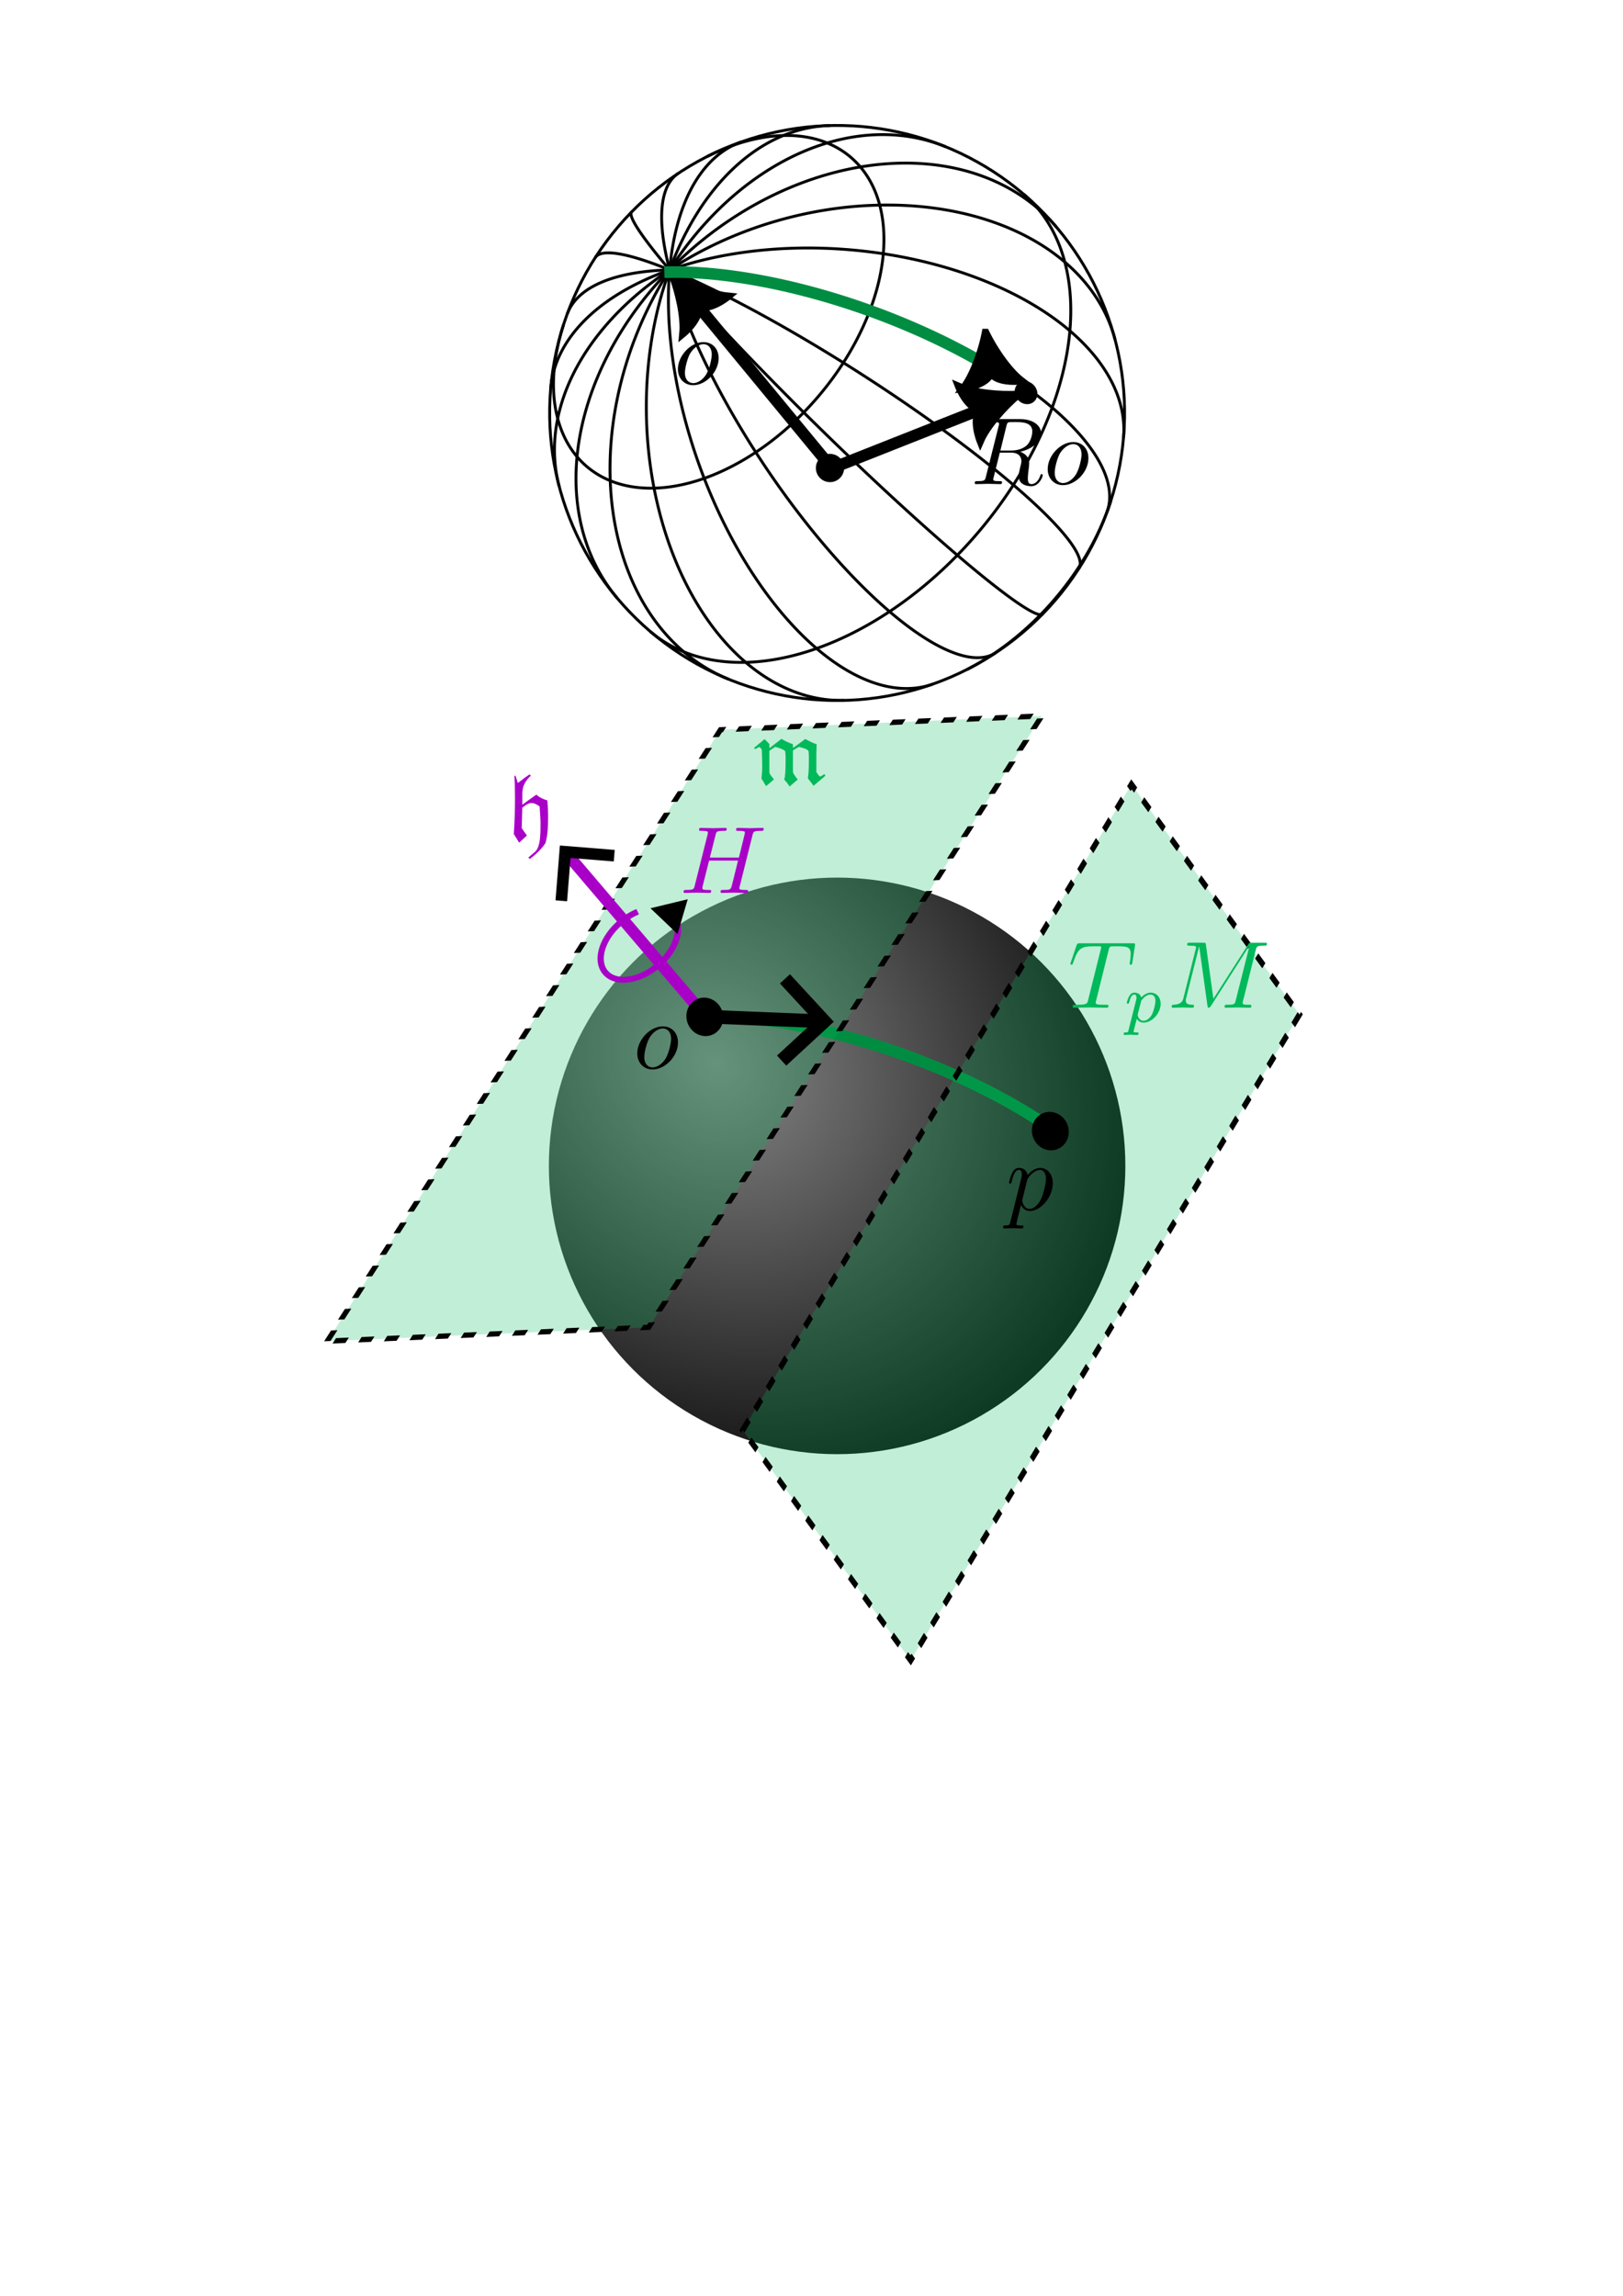 <?xml version="1.0" encoding="UTF-8" standalone="no"?>
<!-- Created with Inkscape (http://www.inkscape.org/) -->

<svg
   width="210mm"
   height="297mm"
   viewBox="0 0 210 297"
   version="1.1"
   id="svg1"
   inkscape:version="1.4.2 (ebf0e940d0, 2025-05-08)"
   sodipodi:docname="sphere_homogeneous.svg"
   xmlns:inkscape="http://www.inkscape.org/namespaces/inkscape"
   xmlns:sodipodi="http://sodipodi.sourceforge.net/DTD/sodipodi-0.dtd"
   xmlns:xlink="http://www.w3.org/1999/xlink"
   xmlns="http://www.w3.org/2000/svg"
   xmlns:svg="http://www.w3.org/2000/svg"
   xmlns:ns1="http://www.iki.fi/pav/software/textext/">
  <sodipodi:namedview
     id="namedview1"
     pagecolor="#ffffff"
     bordercolor="#000000"
     borderopacity="0.25"
     inkscape:showpageshadow="2"
     inkscape:pageopacity="0.0"
     inkscape:pagecheckerboard="0"
     inkscape:deskcolor="#d1d1d1"
     inkscape:document-units="mm"
     inkscape:zoom="0.87724402"
     inkscape:cx="173.83989"
     inkscape:cy="501.00085"
     inkscape:window-width="1920"
     inkscape:window-height="1172"
     inkscape:window-x="0"
     inkscape:window-y="0"
     inkscape:window-maximized="1"
     inkscape:current-layer="layer1" />
  <defs
     id="defs1">
    <marker
       style="overflow:visible"
       id="marker122"
       refX="0"
       refY="0"
       orient="auto-start-reverse"
       inkscape:stockid="Stylized triangle arrow"
       markerWidth="1"
       markerHeight="1"
       viewBox="0 0 1 1"
       inkscape:isstock="true"
       inkscape:collect="always"
       preserveAspectRatio="xMidYMid">
      <path
         transform="scale(0.5)"
         style="fill:context-stroke;fill-rule:evenodd;stroke:context-stroke;stroke-width:1pt"
         d="m 6,0 c -3,1 -7,3 -9,5 0,0 0,-4 2,-5 -2,-1 -2,-5 -2,-5 2,2 6,4 9,5 z"
         id="path122" />
    </marker>
    <marker
       style="overflow:visible"
       id="ArrowTriangleStylized"
       refX="0"
       refY="0"
       orient="auto-start-reverse"
       inkscape:stockid="Stylized triangle arrow"
       markerWidth="1"
       markerHeight="1"
       viewBox="0 0 1 1"
       inkscape:isstock="true"
       inkscape:collect="always"
       preserveAspectRatio="xMidYMid">
      <path
         transform="scale(0.5)"
         style="fill:context-stroke;fill-rule:evenodd;stroke:context-stroke;stroke-width:1pt"
         d="m 6,0 c -3,1 -7,3 -9,5 0,0 0,-4 2,-5 -2,-1 -2,-5 -2,-5 2,2 6,4 9,5 z"
         id="path4" />
    </marker>
    <marker
       style="overflow:visible"
       id="marker16"
       refX="0"
       refY="0"
       orient="auto-start-reverse"
       inkscape:stockid="Wide arrow"
       markerWidth="1"
       markerHeight="1"
       viewBox="0 0 1 1"
       inkscape:isstock="true"
       inkscape:collect="always"
       preserveAspectRatio="xMidYMid">
      <path
         style="fill:none;stroke:context-stroke;stroke-width:1;stroke-linecap:butt"
         d="M 3,-3 0,0 3,3"
         transform="rotate(180,0.125,0)"
         sodipodi:nodetypes="ccc"
         id="path16" />
    </marker>
    <marker
       style="overflow:visible"
       id="Triangle"
       refX="0"
       refY="0"
       orient="auto-start-reverse"
       inkscape:stockid="Triangle arrow"
       markerWidth="1"
       markerHeight="1"
       viewBox="0 0 1 1"
       inkscape:isstock="true"
       inkscape:collect="always"
       preserveAspectRatio="xMidYMid">
      <path
         transform="scale(0.5)"
         style="fill:context-stroke;fill-rule:evenodd;stroke:context-stroke;stroke-width:1pt"
         d="M 5.77,0 -2.88,5 V -5 Z"
         id="path135" />
    </marker>
    <marker
       style="overflow:visible"
       id="ArrowWide"
       refX="0"
       refY="0"
       orient="auto-start-reverse"
       inkscape:stockid="Wide arrow"
       markerWidth="1"
       markerHeight="1"
       viewBox="0 0 1 1"
       inkscape:isstock="true"
       inkscape:collect="always"
       preserveAspectRatio="xMidYMid">
      <path
         style="fill:none;stroke:context-stroke;stroke-width:1;stroke-linecap:butt"
         d="M 3,-3 0,0 3,3"
         transform="rotate(180,0.125,0)"
         sodipodi:nodetypes="ccc"
         id="path9" />
    </marker>
    <linearGradient
       id="linearGradient1"
       inkscape:collect="always">
      <stop
         style="stop-color:#868686;stop-opacity:1;"
         offset="0"
         id="stop1" />
      <stop
         style="stop-color:#000000;stop-opacity:1;"
         offset="1"
         id="stop2" />
    </linearGradient>
    <radialGradient
       inkscape:collect="always"
       xlink:href="#linearGradient1"
       id="radialGradient2"
       cx="96.223"
       cy="138.38"
       fx="96.223"
       fy="138.38"
       r="37.295"
       gradientUnits="userSpaceOnUse"
       gradientTransform="matrix(1.272,1.23,-1.082,1.119,117.626,-212.771)" />
    <g
       id="id-4a5ac6a3-bba2-4430-9d30-fc658baf27b2-7"
       style="fill:#00b95a;fill-opacity:1;stroke-width:0">
      <symbol
         overflow="visible"
         id="id-8b406ba8-fe13-4ba9-9e09-ee8f902a2caa-4"
         style="fill:#00b95a;fill-opacity:1;stroke-width:0">
        <path
           style="fill:#00b95a;fill-opacity:1;stroke:#00b95a;stroke-width:0"
           d=""
           id="id-2cffea3f-f9eb-48e4-86c0-084e9a3632fb-5" />
      </symbol>
      <symbol
         overflow="visible"
         id="id-99681857-e9b8-45fe-b3d4-61444d4bcf14-2"
         style="fill:#00b95a;fill-opacity:1;stroke-width:0">
        <path
           style="fill:#00b95a;fill-opacity:1;stroke:#00b95a;stroke-width:0"
           d="m 1.672,-3.75 v -0.438 c 0,-0.016 -0.328,-0.344 -0.5,-0.516 L 0.062,-3.781 l 0.125,0.125 0.438,-0.234 0.25,0.25 c 0.031,0.625 0.047,1.25 0.047,1.875 0,0.391 -0.031,0.781 -0.078,1.188 L 1.328,0.219 2.156,-0.484 c -0.5,-0.625 -0.484,-0.562 -0.484,-1.031 v -1.969 L 2.281,-3.891 C 2.625,-3.812 3.078,-3.672 3.328,-3.453 3.375,-3.125 3.375,-2.797 3.375,-2.469 c 0,1.203 -0.047,1.625 -0.141,2.016 C 3.422,-0.266 3.656,0 3.781,0.266 L 4.641,-0.469 c -0.438,-0.562 -0.5,-0.703 -0.5,-0.875 V -3.516 C 4.344,-3.656 4.562,-3.781 4.781,-3.891 c 0.297,0.078 0.953,0.219 1,0.484 0.016,0.172 0.031,0.422 0.031,0.672 0,1.391 -0.047,1.719 -0.109,2.141 C 5.906,-0.344 6.188,0 6.297,0.188 l 1.25,-1.062 -0.125,-0.172 c -0.188,0.156 -0.266,0.188 -0.469,0.266 C 6.812,-0.922 6.703,-1.094 6.594,-1.25 v -1.219 c 0,-0.562 0,-1.125 0.031,-1.703 -0.359,-0.094 -0.812,-0.344 -1.203,-0.547 -0.406,0.328 -0.844,0.641 -1.281,0.938 V -4.172 C 3.719,-4.312 3.312,-4.5 2.938,-4.734 Z m 0,0"
           id="id-9d3dcab8-39b9-4d1c-bbb1-3380893b2dd5-5" />
      </symbol>
    </g>
    <g
       id="id-2a892101-c77f-4e39-b295-0a38e1e2eb94-8">
      <symbol
         overflow="visible"
         id="id-d79bae60-ff0e-4409-a91c-56e20a371bac-8">
        <path
           style="stroke:none"
           d=""
           id="id-62cb9c19-e91f-4671-8000-9d4c81964452-4" />
      </symbol>
      <symbol
         overflow="visible"
         id="id-b056fed5-90c5-4a87-9ceb-e460135fe599-3">
        <path
           style="stroke:none"
           d="M 0.453,1.219 C 0.375,1.562 0.344,1.625 -0.094,1.625 c -0.109,0 -0.219,0 -0.219,0.188 0,0.078 0.047,0.125 0.125,0.125 0.266,0 0.562,-0.031 0.828,-0.031 0.344,0 0.672,0.031 1,0.031 0.047,0 0.172,0 0.172,-0.203 C 1.812,1.625 1.719,1.625 1.578,1.625 c -0.5,0 -0.5,-0.062 -0.5,-0.156 0,-0.125 0.422,-1.75 0.484,-2 0.125,0.297 0.406,0.641 0.922,0.641 1.156,0 2.406,-1.453 2.406,-2.922 0,-0.938 -0.578,-1.594 -1.328,-1.594 -0.5,0 -0.984,0.359 -1.312,0.75 -0.094,-0.547 -0.531,-0.75 -0.891,-0.75 -0.469,0 -0.656,0.391 -0.734,0.562 C 0.438,-3.5 0.312,-2.906 0.312,-2.875 c 0,0.109 0.094,0.109 0.109,0.109 0.109,0 0.109,-0.016 0.172,-0.234 0.172,-0.703 0.375,-1.188 0.734,-1.188 0.172,0 0.312,0.078 0.312,0.453 0,0.234 -0.031,0.344 -0.078,0.516 z m 1.75,-4.328 C 2.266,-3.375 2.547,-3.656 2.719,-3.812 c 0.359,-0.297 0.641,-0.375 0.812,-0.375 0.391,0 0.641,0.344 0.641,0.938 0,0.594 -0.328,1.734 -0.516,2.109 -0.344,0.703 -0.812,1.031 -1.188,1.031 C 1.812,-0.109 1.688,-0.938 1.688,-1 c 0,-0.016 0,-0.031 0.031,-0.156 z m 0,0"
           id="id-508503a5-ff5f-4cf4-8212-1e5806279db9-1" />
      </symbol>
    </g>
    <g
       id="id-4a5ac6a3-bba2-4430-9d30-fc658baf27b2-5"
       style="fill:#00b95a;fill-opacity:1;stroke-width:0">
      <symbol
         overflow="visible"
         id="id-8b406ba8-fe13-4ba9-9e09-ee8f902a2caa-6"
         style="fill:#00b95a;fill-opacity:1;stroke-width:0">
        <path
           style="fill:#00b95a;fill-opacity:1;stroke:#00b95a;stroke-width:0"
           d=""
           id="id-2cffea3f-f9eb-48e4-86c0-084e9a3632fb-2" />
      </symbol>
      <symbol
         overflow="visible"
         id="id-99681857-e9b8-45fe-b3d4-61444d4bcf14-9"
         style="fill:#00b95a;fill-opacity:1;stroke-width:0">
        <path
           style="fill:#00b95a;fill-opacity:1;stroke:#00b95a;stroke-width:0"
           d="m 1.672,-3.75 v -0.438 c 0,-0.016 -0.328,-0.344 -0.5,-0.516 L 0.062,-3.781 l 0.125,0.125 0.438,-0.234 0.25,0.25 c 0.031,0.625 0.047,1.25 0.047,1.875 0,0.391 -0.031,0.781 -0.078,1.188 L 1.328,0.219 2.156,-0.484 c -0.5,-0.625 -0.484,-0.562 -0.484,-1.031 v -1.969 L 2.281,-3.891 C 2.625,-3.812 3.078,-3.672 3.328,-3.453 3.375,-3.125 3.375,-2.797 3.375,-2.469 c 0,1.203 -0.047,1.625 -0.141,2.016 C 3.422,-0.266 3.656,0 3.781,0.266 L 4.641,-0.469 c -0.438,-0.562 -0.5,-0.703 -0.5,-0.875 V -3.516 C 4.344,-3.656 4.562,-3.781 4.781,-3.891 c 0.297,0.078 0.953,0.219 1,0.484 0.016,0.172 0.031,0.422 0.031,0.672 0,1.391 -0.047,1.719 -0.109,2.141 C 5.906,-0.344 6.188,0 6.297,0.188 l 1.25,-1.062 -0.125,-0.172 c -0.188,0.156 -0.266,0.188 -0.469,0.266 C 6.812,-0.922 6.703,-1.094 6.594,-1.25 v -1.219 c 0,-0.562 0,-1.125 0.031,-1.703 -0.359,-0.094 -0.812,-0.344 -1.203,-0.547 -0.406,0.328 -0.844,0.641 -1.281,0.938 V -4.172 C 3.719,-4.312 3.312,-4.5 2.938,-4.734 Z m 0,0"
           id="id-9d3dcab8-39b9-4d1c-bbb1-3380893b2dd5-1" />
      </symbol>
    </g>
    <g
       id="id-f6e9dda3-2bb1-41b7-82c9-d630b07f5424-5"
       style="fill:#a900c8;fill-opacity:1;stroke-width:0;stroke-opacity:0.898">
      <symbol
         overflow="visible"
         id="id-22e56057-3f2f-44ec-a933-4bd1fd14be09-6"
         style="fill:#a900c8;fill-opacity:1;stroke-width:0;stroke-opacity:0.898">
        <path
           style="fill:#a900c8;fill-opacity:1;stroke:#a900c8;stroke-width:0;stroke-opacity:0.898"
           d=""
           id="id-ef76707f-bfa0-46b6-95e3-202324f19cc7-2" />
      </symbol>
      <symbol
         overflow="visible"
         id="id-51bf253a-fb3e-4729-b69d-fcb02356777d-9"
         style="fill:#a900c8;fill-opacity:1;stroke-width:0;stroke-opacity:0.898">
        <path
           style="fill:#a900c8;fill-opacity:1;stroke:#a900c8;stroke-width:0;stroke-opacity:0.898"
           d="M 2.266,1.828 2.438,1.969 c 0.609,-0.469 1.188,-1 1.625,-1.656 0.25,-0.844 0.281,-1.844 0.281,-2.766 0,-0.562 -0.031,-1.141 -0.078,-1.703 -0.422,-0.125 -0.828,-0.312 -1.156,-0.609 -0.5,0.344 -1.141,0.812 -1.469,1.062 v -1.094 c 0,-0.547 0.062,-1.188 0.906,-1.969 L 2.375,-6.875 c -0.016,0 -0.812,0.578 -1.203,0.891 L 0.922,-6.75 0.812,-6.734 c 0.047,0.812 0.062,1.625 0.062,2.438 0,1.219 -0.047,2.438 -0.125,3.656 l 0.562,0.906 0.812,-0.75 L 1.578,-1.25 l 0.062,-2.156 c 0.25,-0.188 0.625,-0.484 0.938,-0.484 0.328,0 0.609,0.172 0.875,0.359 0.031,0.547 0.094,1.328 0.094,1.609 0,1.031 0.047,2.719 -0.641,3.203 z m 0,0"
           id="id-df09e4e2-247e-43dc-9d0f-4d1dcf1133e3-1" />
      </symbol>
    </g>
    <g
       id="id-bfa6c6ed-2148-45c0-ac69-e0c1a9ae1ad2-4"
       style="fill:#000000;fill-opacity:1;stroke-width:0">
      <symbol
         overflow="visible"
         id="id-6c8dd315-a919-4393-b5cb-75716265bbd9-3"
         style="fill:#000000;fill-opacity:1;stroke-width:0">
        <path
           style="fill:#000000;fill-opacity:1;stroke:#000000;stroke-width:0"
           d=""
           id="id-6f567f2f-5929-4f8d-88e8-9e63cea976f8-3" />
      </symbol>
      <symbol
         overflow="visible"
         id="id-9f84205d-72d9-4391-b4ac-8b6a2e1a4e46-3"
         style="fill:#000000;fill-opacity:1;stroke-width:0">
        <path
           style="fill:#000000;fill-opacity:1;stroke:#000000;stroke-width:0"
           d="m 4.672,-2.719 c 0,-1.047 -0.688,-1.688 -1.594,-1.688 -1.328,0 -2.672,1.422 -2.672,2.828 0,0.984 0.672,1.688 1.594,1.688 1.328,0 2.672,-1.375 2.672,-2.828 z m -2.656,2.609 c -0.438,0 -0.875,-0.312 -0.875,-1.094 0,-0.484 0.266,-1.562 0.578,-2.062 0.5,-0.766 1.078,-0.922 1.359,-0.922 0.578,0 0.875,0.484 0.875,1.078 0,0.391 -0.203,1.438 -0.578,2.078 -0.359,0.578 -0.906,0.922 -1.359,0.922 z m 0,0"
           id="id-ae22fd50-0547-4d95-be2a-546aca192f08-8" />
      </symbol>
    </g>
  </defs>
  <g
     inkscape:label="Layer 1"
     inkscape:groupmode="layer"
     id="layer1">
    <g
       id="g25"
       transform="translate(2.349,77.148)"
       style="display:inline">
      <circle
         style="fill:url(#radialGradient2);stroke-width:0.265"
         id="path1"
         cx="105.965"
         cy="73.678"
         r="37.295" />
      <path
         sodipodi:cx="-13.608562"
         sodipodi:cy="167.49266"
         sodipodi:rx="14.270392"
         sodipodi:ry="37.253674"
         sodipodi:type="arc"
         sodipodi:arc-type="arc"
         sodipodi:start="5.4815331"
         sodipodi:end="0.64635225"
         sodipodi:open="true"
         d="m -3.683,140.726 a 14.27,37.254 0 0 1 1.467,49.204"
         style="display:inline;fill:none;stroke:#008d42;stroke-width:1.5;stroke-dasharray:none;stroke-opacity:1"
         transform="rotate(-70.14,-19.356,32.193)"
         id="path121-8" />
      <rect
         style="opacity:1;fill:#00b95a;fill-opacity:0.243;stroke:#000000;stroke-width:0.83;stroke-dasharray:1.659, 1.659;stroke-dashoffset:0;stroke-opacity:1"
         id="rect18"
         width="94.041"
         height="41.619"
         x="-119.931"
         y="104.99"
         transform="matrix(0.541,-0.841,0.999,-0.043,0,0)" />
      <rect
         style="display:inline;fill:#00b95a;fill-opacity:0.244;stroke:#000000;stroke-width:0.781;stroke-dasharray:1.562, 1.562;stroke-dashoffset:0;stroke-opacity:1"
         id="rect2"
         width="97.491"
         height="36.845"
         x="13.115"
         y="147.418"
         transform="matrix(0.516,-0.857,0.59,0.808,0,0)"
         ry="0" />
      <g
         id="g13"
         inkscape:transform-center-x="14.747823"
         inkscape:transform-center-y="-16.8345"
         transform="rotate(-7.2,-519.544,162.463)">
        <path
           style="opacity:1;fill:none;fill-opacity:0.299;stroke:#a900c8;stroke-width:0.784;stroke-dasharray:none;stroke-opacity:1;marker-start:url(#Triangle)"
           id="path10"
           sodipodi:type="arc"
           sodipodi:cx="-6.4937749"
           sodipodi:cy="151.35968"
           sodipodi:rx="5.7307186"
           sodipodi:ry="3.7052975"
           sodipodi:start="0"
           sodipodi:end="5.2359878"
           sodipodi:open="true"
           sodipodi:arc-type="arc"
           d="m -0.763,151.36 a 5.731,3.705 0 0 1 -4.247,3.579 5.731,3.705 0 0 1 -6.446,-1.726 5.731,3.705 0 0 1 0.911,-4.473 5.731,3.705 0 0 1 6.918,-0.589"
           transform="matrix(0.815,-0.58,0.632,0.775,0,0)" />
        <path
           style="opacity:1;fill:none;fill-opacity:1;stroke:#a900c8;stroke-width:1.5;stroke-dasharray:none;stroke-opacity:1;marker-end:url(#ArrowWide)"
           d="M 97.389,131.005 82.555,108.363"
           id="path12"
           sodipodi:nodetypes="cc" />
      </g>
      <g
         transform="matrix(1.235,1.0749715e-7,-1.0749715e-7,1.235,64.134,23.046)"
         ns1:version="1.10.2"
         ns1:texconverter="pdflatex"
         ns1:pdfconverter="inkscape"
         ns1:text="$\\mathfrak{h}$"
         ns1:preamble="/home/akash/.config/inkscape/extensions/textext/default_packages.tex"
         ns1:scale="3.5"
         ns1:alignment="middle center"
         ns1:stroke-to-path="0"
         ns1:inkscapeversion="1.3.2"
         id="g9868"
         ns1:jacobian_sqrt="1.2347165499563049"
         style="fill:#a900c8;fill-opacity:1;stroke-width:0;stroke-opacity:0.898">
        <defs
           id="id-5ba98b3d-2311-457b-93eb-d3cf26373852"
           style="fill:#a900c8;fill-opacity:1;stroke-width:0;stroke-opacity:0.898">
          <g
             id="id-f6e9dda3-2bb1-41b7-82c9-d630b07f5424"
             style="fill:#a900c8;fill-opacity:1;stroke-width:0;stroke-opacity:0.898">
            <symbol
               overflow="visible"
               id="id-22e56057-3f2f-44ec-a933-4bd1fd14be09"
               style="fill:#a900c8;fill-opacity:1;stroke-width:0;stroke-opacity:0.898">
              <path
                 style="fill:#a900c8;fill-opacity:1;stroke:#a900c8;stroke-width:0;stroke-opacity:0.898"
                 d=""
                 id="id-ef76707f-bfa0-46b6-95e3-202324f19cc7" />
            </symbol>
            <symbol
               overflow="visible"
               id="id-51bf253a-fb3e-4729-b69d-fcb02356777d"
               style="fill:#a900c8;fill-opacity:1;stroke-width:0;stroke-opacity:0.898">
              <path
                 style="fill:#a900c8;fill-opacity:1;stroke:#a900c8;stroke-width:0;stroke-opacity:0.898"
                 d="M 2.266,1.828 2.438,1.969 c 0.609,-0.469 1.188,-1 1.625,-1.656 0.25,-0.844 0.281,-1.844 0.281,-2.766 0,-0.562 -0.031,-1.141 -0.078,-1.703 -0.422,-0.125 -0.828,-0.312 -1.156,-0.609 -0.5,0.344 -1.141,0.812 -1.469,1.062 v -1.094 c 0,-0.547 0.062,-1.188 0.906,-1.969 L 2.375,-6.875 c -0.016,0 -0.812,0.578 -1.203,0.891 L 0.922,-6.75 0.812,-6.734 c 0.047,0.812 0.062,1.625 0.062,2.438 0,1.219 -0.047,2.438 -0.125,3.656 l 0.562,0.906 0.812,-0.75 L 1.578,-1.25 l 0.062,-2.156 c 0.25,-0.188 0.625,-0.484 0.938,-0.484 0.328,0 0.609,0.172 0.875,0.359 0.031,0.547 0.094,1.328 0.094,1.609 0,1.031 0.047,2.719 -0.641,3.203 z m 0,0"
                 id="id-df09e4e2-247e-43dc-9d0f-4d1dcf1133e3" />
            </symbol>
          </g>
        </defs>
        <g
           id="id-31fdfbb8-c128-47da-9481-52d79f3b6f51"
           transform="translate(-149.462,-127.89)"
           style="fill:#a900c8;fill-opacity:1;stroke-width:0;stroke-opacity:0.898">
          <g
             style="fill:#a900c8;fill-opacity:1;stroke-width:0;stroke-opacity:0.898"
             id="id-3e3a0257-23c4-48b7-92e2-24e6caf158cb">
            <g
               transform="translate(148.712,134.765)"
               id="g7813"
               style="fill:#a900c8;fill-opacity:1;stroke-width:0;stroke-opacity:0.898">
              <path
                 style="fill:#a900c8;fill-opacity:1;stroke:#a900c8;stroke-width:0;stroke-opacity:0.898"
                 d="M 2.266,1.828 2.438,1.969 c 0.609,-0.469 1.188,-1 1.625,-1.656 0.25,-0.844 0.281,-1.844 0.281,-2.766 0,-0.562 -0.031,-1.141 -0.078,-1.703 -0.422,-0.125 -0.828,-0.312 -1.156,-0.609 -0.5,0.344 -1.141,0.812 -1.469,1.062 v -1.094 c 0,-0.547 0.062,-1.188 0.906,-1.969 L 2.375,-6.875 c -0.016,0 -0.812,0.578 -1.203,0.891 L 0.922,-6.75 0.812,-6.734 c 0.047,0.812 0.062,1.625 0.062,2.438 0,1.219 -0.047,2.438 -0.125,3.656 l 0.562,0.906 0.812,-0.75 L 1.578,-1.25 l 0.062,-2.156 c 0.25,-0.188 0.625,-0.484 0.938,-0.484 0.328,0 0.609,0.172 0.875,0.359 0.031,0.547 0.094,1.328 0.094,1.609 0,1.031 0.047,2.719 -0.641,3.203 z m 0,0"
                 id="id-4c6a9f0d-61e4-4801-9b69-56f49aa2d735" />
            </g>
          </g>
        </g>
      </g>
      <path
         style="opacity:1;fill:none;fill-opacity:1;stroke:#000000;stroke-width:1.764;stroke-dasharray:none;stroke-dashoffset:0;stroke-opacity:1;marker-end:url(#marker16)"
         d="M 88.674,54.352 103.849,54.965"
         id="path13"
         sodipodi:nodetypes="cc" />
      <g
         transform="matrix(1.235,0,0,1.235,127.449,73.936)"
         ns1:version="1.10.2"
         ns1:texconverter="pdflatex"
         ns1:pdfconverter="inkscape"
         ns1:text="$p$"
         ns1:preamble="/home/akash/.config/inkscape/extensions/textext/default_packages.tex"
         ns1:scale="3.5"
         ns1:alignment="middle center"
         ns1:stroke-to-path="0"
         ns1:inkscapeversion="1.3.2"
         id="g6426-8"
         ns1:jacobian_sqrt="1.23472"
         style="fill:#000000;fill-opacity:1">
        <defs
           id="id-915e4626-7b61-45d2-bf23-da236aac522f-6">
          <g
             id="g21">
            <symbol
               overflow="visible"
               id="symbol20">
              <path
                 style="stroke:none"
                 d=""
                 id="path20" />
            </symbol>
            <symbol
               overflow="visible"
               id="symbol21">
              <path
                 style="stroke:none"
                 d="M 0.453,1.219 C 0.375,1.562 0.344,1.625 -0.094,1.625 c -0.109,0 -0.219,0 -0.219,0.188 0,0.078 0.047,0.125 0.125,0.125 0.266,0 0.562,-0.031 0.828,-0.031 0.344,0 0.672,0.031 1,0.031 0.047,0 0.172,0 0.172,-0.203 C 1.812,1.625 1.719,1.625 1.578,1.625 c -0.5,0 -0.5,-0.062 -0.5,-0.156 0,-0.125 0.422,-1.75 0.484,-2 0.125,0.297 0.406,0.641 0.922,0.641 1.156,0 2.406,-1.453 2.406,-2.922 0,-0.938 -0.578,-1.594 -1.328,-1.594 -0.5,0 -0.984,0.359 -1.312,0.75 -0.094,-0.547 -0.531,-0.75 -0.891,-0.75 -0.469,0 -0.656,0.391 -0.734,0.562 C 0.438,-3.5 0.312,-2.906 0.312,-2.875 c 0,0.109 0.094,0.109 0.109,0.109 0.109,0 0.109,-0.016 0.172,-0.234 0.172,-0.703 0.375,-1.188 0.734,-1.188 0.172,0 0.312,0.078 0.312,0.453 0,0.234 -0.031,0.344 -0.078,0.516 z m 1.75,-4.328 C 2.266,-3.375 2.547,-3.656 2.719,-3.812 c 0.359,-0.297 0.641,-0.375 0.812,-0.375 0.391,0 0.641,0.344 0.641,0.938 0,0.594 -0.328,1.734 -0.516,2.109 -0.344,0.703 -0.812,1.031 -1.188,1.031 C 1.812,-0.109 1.688,-0.938 1.688,-1 c 0,-0.016 0,-0.031 0.031,-0.156 z m 0,0"
                 id="path21" />
            </symbol>
          </g>
        </defs>
        <g
           id="id-1727df7e-a9d7-444d-bde9-516dd1a9ec13-4"
           transform="translate(-148.4,-130.359)"
           style="fill:#000000;fill-opacity:1">
          <g
             style="fill:#000000;fill-opacity:1"
             id="id-2a2fb78e-0f93-4245-a098-8fd94ff4ce74-9">
            <g
               transform="translate(148.712,134.765)"
               id="g3454-2"
               style="fill:#000000;fill-opacity:1">
              <path
                 style="fill:#000000;fill-opacity:1;stroke:none"
                 d="M 0.453,1.219 C 0.375,1.562 0.344,1.625 -0.094,1.625 c -0.109,0 -0.219,0 -0.219,0.188 0,0.078 0.047,0.125 0.125,0.125 0.266,0 0.562,-0.031 0.828,-0.031 0.344,0 0.672,0.031 1,0.031 0.047,0 0.172,0 0.172,-0.203 C 1.812,1.625 1.719,1.625 1.578,1.625 c -0.5,0 -0.5,-0.062 -0.5,-0.156 0,-0.125 0.422,-1.75 0.484,-2 0.125,0.297 0.406,0.641 0.922,0.641 1.156,0 2.406,-1.453 2.406,-2.922 0,-0.938 -0.578,-1.594 -1.328,-1.594 -0.5,0 -0.984,0.359 -1.312,0.75 -0.094,-0.547 -0.531,-0.75 -0.891,-0.75 -0.469,0 -0.656,0.391 -0.734,0.562 C 0.438,-3.5 0.312,-2.906 0.312,-2.875 c 0,0.109 0.094,0.109 0.109,0.109 0.109,0 0.109,-0.016 0.172,-0.234 0.172,-0.703 0.375,-1.188 0.734,-1.188 0.172,0 0.312,0.078 0.312,0.453 0,0.234 -0.031,0.344 -0.078,0.516 z m 1.75,-4.328 C 2.266,-3.375 2.547,-3.656 2.719,-3.812 c 0.359,-0.297 0.641,-0.375 0.812,-0.375 0.391,0 0.641,0.344 0.641,0.938 0,0.594 -0.328,1.734 -0.516,2.109 -0.344,0.703 -0.812,1.031 -1.188,1.031 C 1.812,-0.109 1.688,-0.938 1.688,-1 c 0,-0.016 0,-0.031 0.031,-0.156 z m 0,0"
                 id="id-4788f820-8ef5-4484-a111-25bd0c06c88f-0" />
            </g>
          </g>
        </g>
      </g>
      <g
         transform="matrix(1.235,0,0,1.235,95.212,18.433)"
         ns1:version="1.10.2"
         ns1:texconverter="pdflatex"
         ns1:pdfconverter="inkscape"
         ns1:text="$\\mathfrak{m}$"
         ns1:preamble="/home/akash/.config/inkscape/extensions/textext/default_packages.tex"
         ns1:scale="3.5"
         ns1:alignment="middle center"
         ns1:stroke-to-path="0"
         ns1:inkscapeversion="1.3.2"
         id="g8439"
         ns1:jacobian_sqrt="1.23472"
         style="fill:#00b95a;fill-opacity:1;stroke-width:0">
        <defs
           id="id-9d566c6c-c18e-48ae-83ca-57982477890f"
           style="fill:#00b95a;fill-opacity:1;stroke-width:0">
          <g
             id="id-4a5ac6a3-bba2-4430-9d30-fc658baf27b2"
             style="fill:#00b95a;fill-opacity:1;stroke-width:0">
            <symbol
               overflow="visible"
               id="id-8b406ba8-fe13-4ba9-9e09-ee8f902a2caa"
               style="fill:#00b95a;fill-opacity:1;stroke-width:0">
              <path
                 style="fill:#00b95a;fill-opacity:1;stroke:#00b95a;stroke-width:0"
                 d=""
                 id="id-2cffea3f-f9eb-48e4-86c0-084e9a3632fb" />
            </symbol>
            <symbol
               overflow="visible"
               id="id-99681857-e9b8-45fe-b3d4-61444d4bcf14"
               style="fill:#00b95a;fill-opacity:1;stroke-width:0">
              <path
                 style="fill:#00b95a;fill-opacity:1;stroke:#00b95a;stroke-width:0"
                 d="m 1.672,-3.75 v -0.438 c 0,-0.016 -0.328,-0.344 -0.5,-0.516 L 0.062,-3.781 l 0.125,0.125 0.438,-0.234 0.25,0.25 c 0.031,0.625 0.047,1.25 0.047,1.875 0,0.391 -0.031,0.781 -0.078,1.188 L 1.328,0.219 2.156,-0.484 c -0.5,-0.625 -0.484,-0.562 -0.484,-1.031 v -1.969 L 2.281,-3.891 C 2.625,-3.812 3.078,-3.672 3.328,-3.453 3.375,-3.125 3.375,-2.797 3.375,-2.469 c 0,1.203 -0.047,1.625 -0.141,2.016 C 3.422,-0.266 3.656,0 3.781,0.266 L 4.641,-0.469 c -0.438,-0.562 -0.5,-0.703 -0.5,-0.875 V -3.516 C 4.344,-3.656 4.562,-3.781 4.781,-3.891 c 0.297,0.078 0.953,0.219 1,0.484 0.016,0.172 0.031,0.422 0.031,0.672 0,1.391 -0.047,1.719 -0.109,2.141 C 5.906,-0.344 6.188,0 6.297,0.188 l 1.25,-1.062 -0.125,-0.172 c -0.188,0.156 -0.266,0.188 -0.469,0.266 C 6.812,-0.922 6.703,-1.094 6.594,-1.25 v -1.219 c 0,-0.562 0,-1.125 0.031,-1.703 -0.359,-0.094 -0.812,-0.344 -1.203,-0.547 -0.406,0.328 -0.844,0.641 -1.281,0.938 V -4.172 C 3.719,-4.312 3.312,-4.5 2.938,-4.734 Z m 0,0"
                 id="id-9d3dcab8-39b9-4d1c-bbb1-3380893b2dd5" />
            </symbol>
          </g>
        </defs>
        <g
           id="id-b458d918-4e99-42f0-a813-f11eb81fc514"
           transform="translate(-148.775,-130.031)"
           style="fill:#00b95a;fill-opacity:1;stroke-width:0">
          <g
             style="fill:#00b95a;fill-opacity:1;stroke-width:0"
             id="id-fd06c4b5-8302-4847-bcf8-9acb19d942f0">
            <g
               transform="translate(148.712,134.765)"
               id="g5961"
               style="fill:#00b95a;fill-opacity:1;stroke-width:0">
              <path
                 style="fill:#00b95a;fill-opacity:1;stroke:#00b95a;stroke-width:0"
                 d="m 1.672,-3.75 v -0.438 c 0,-0.016 -0.328,-0.344 -0.5,-0.516 L 0.062,-3.781 l 0.125,0.125 0.438,-0.234 0.25,0.25 c 0.031,0.625 0.047,1.25 0.047,1.875 0,0.391 -0.031,0.781 -0.078,1.188 L 1.328,0.219 2.156,-0.484 c -0.5,-0.625 -0.484,-0.562 -0.484,-1.031 v -1.969 L 2.281,-3.891 C 2.625,-3.812 3.078,-3.672 3.328,-3.453 3.375,-3.125 3.375,-2.797 3.375,-2.469 c 0,1.203 -0.047,1.625 -0.141,2.016 C 3.422,-0.266 3.656,0 3.781,0.266 L 4.641,-0.469 c -0.438,-0.562 -0.5,-0.703 -0.5,-0.875 V -3.516 C 4.344,-3.656 4.562,-3.781 4.781,-3.891 c 0.297,0.078 0.953,0.219 1,0.484 0.016,0.172 0.031,0.422 0.031,0.672 0,1.391 -0.047,1.719 -0.109,2.141 C 5.906,-0.344 6.188,0 6.297,0.188 l 1.25,-1.062 -0.125,-0.172 c -0.188,0.156 -0.266,0.188 -0.469,0.266 C 6.812,-0.922 6.703,-1.094 6.594,-1.25 v -1.219 c 0,-0.562 0,-1.125 0.031,-1.703 -0.359,-0.094 -0.812,-0.344 -1.203,-0.547 -0.406,0.328 -0.844,0.641 -1.281,0.938 V -4.172 C 3.719,-4.312 3.312,-4.5 2.938,-4.734 Z m 0,0"
                 id="id-a85a8c88-83fb-47cc-b516-da4dad759cb3" />
            </g>
          </g>
        </g>
      </g>
      <ellipse
         style="display:inline;fill:#000000;fill-opacity:1;stroke:none;stroke-width:1.598;stroke-dasharray:none;stroke-opacity:1"
         id="path3"
         cx="49.305"
         cy="92.744"
         transform="matrix(0.854,-0.52,0.504,0.863,0,0)"
         rx="2.372"
         ry="2.504" />
      <ellipse
         style="display:inline;fill:#000000;fill-opacity:1;stroke:none;stroke-width:1.598;stroke-dasharray:none;stroke-opacity:1"
         id="path3-7"
         cx="80.463"
         cy="128.646"
         transform="matrix(0.854,-0.52,0.504,0.863,0,0)"
         rx="2.372"
         ry="2.504" />
      <g
         transform="matrix(1.235,0,0,1.235,80.107,55.631)"
         ns1:version="1.10.2"
         ns1:texconverter="pdflatex"
         ns1:pdfconverter="inkscape"
         ns1:text="$o$"
         ns1:preamble="/home/akash/.config/inkscape/extensions/textext/default_packages.tex"
         ns1:scale="3.5"
         ns1:alignment="middle center"
         ns1:stroke-to-path="0"
         ns1:inkscapeversion="1.3.2"
         id="g6426"
         ns1:jacobian_sqrt="1.23472"
         style="fill:#000000;fill-opacity:1;stroke-width:0">
        <defs
           id="id-bc0781bf-7c9f-4fa4-826e-29e612d3fc23"
           style="fill:#000000;fill-opacity:1;stroke-width:0">
          <g
             id="id-bfa6c6ed-2148-45c0-ac69-e0c1a9ae1ad2"
             style="fill:#000000;fill-opacity:1;stroke-width:0">
            <symbol
               overflow="visible"
               id="id-6c8dd315-a919-4393-b5cb-75716265bbd9"
               style="fill:#000000;fill-opacity:1;stroke-width:0">
              <path
                 style="fill:#000000;fill-opacity:1;stroke:#000000;stroke-width:0"
                 d=""
                 id="id-6f567f2f-5929-4f8d-88e8-9e63cea976f8" />
            </symbol>
            <symbol
               overflow="visible"
               id="id-9f84205d-72d9-4391-b4ac-8b6a2e1a4e46"
               style="fill:#000000;fill-opacity:1;stroke-width:0">
              <path
                 style="fill:#000000;fill-opacity:1;stroke:#000000;stroke-width:0"
                 d="m 4.672,-2.719 c 0,-1.047 -0.688,-1.688 -1.594,-1.688 -1.328,0 -2.672,1.422 -2.672,2.828 0,0.984 0.672,1.688 1.594,1.688 1.328,0 2.672,-1.375 2.672,-2.828 z m -2.656,2.609 c -0.438,0 -0.875,-0.312 -0.875,-1.094 0,-0.484 0.266,-1.562 0.578,-2.062 0.5,-0.766 1.078,-0.922 1.359,-0.922 0.578,0 0.875,0.484 0.875,1.078 0,0.391 -0.203,1.438 -0.578,2.078 -0.359,0.578 -0.906,0.922 -1.359,0.922 z m 0,0"
                 id="id-ae22fd50-0547-4d95-be2a-546aca192f08" />
            </symbol>
          </g>
        </defs>
        <g
           id="id-e6ceb692-53ef-492a-989a-1e898bc1ea52"
           transform="translate(-149.118,-130.359)"
           style="fill:#000000;fill-opacity:1;stroke-width:0">
          <g
             style="fill:#000000;fill-opacity:1;stroke-width:0"
             id="id-056058ae-538c-4bf1-a2b4-7c3dde773e4c">
            <g
               transform="translate(148.712,134.765)"
               id="g5235"
               style="fill:#000000;fill-opacity:1;stroke-width:0">
              <path
                 style="fill:#000000;fill-opacity:1;stroke:#000000;stroke-width:0"
                 d="m 4.672,-2.719 c 0,-1.047 -0.688,-1.688 -1.594,-1.688 -1.328,0 -2.672,1.422 -2.672,2.828 0,0.984 0.672,1.688 1.594,1.688 1.328,0 2.672,-1.375 2.672,-2.828 z m -2.656,2.609 c -0.438,0 -0.875,-0.312 -0.875,-1.094 0,-0.484 0.266,-1.562 0.578,-2.062 0.5,-0.766 1.078,-0.922 1.359,-0.922 0.578,0 0.875,0.484 0.875,1.078 0,0.391 -0.203,1.438 -0.578,2.078 -0.359,0.578 -0.906,0.922 -1.359,0.922 z m 0,0"
                 id="id-b353138a-acc8-4bb4-95dc-0fa0ceb52f7b" />
            </g>
          </g>
        </g>
      </g>
      <g
         transform="matrix(1.235,0,0,1.235,136.14,44.806)"
         ns1:version="1.10.2"
         ns1:texconverter="pdflatex"
         ns1:pdfconverter="inkscape"
         ns1:text="$T_pM$"
         ns1:preamble="/home/akash/.config/inkscape/extensions/textext/default_packages.tex"
         ns1:scale="3.5"
         ns1:alignment="middle center"
         ns1:stroke-to-path="0"
         ns1:inkscapeversion="1.3.2"
         id="g8439-5"
         ns1:jacobian_sqrt="1.23472"
         style="fill:#00b95a;fill-opacity:1;stroke-width:0">
        <defs
           id="id-bee9514b-5b42-42c3-b73c-3d23fe6b6bd8"
           style="fill:#00b95a;fill-opacity:1;stroke-width:0">
          <g
             id="id-22d0c317-951a-4342-b414-c543f2702ecc"
             style="fill:#00b95a;fill-opacity:1;stroke-width:0">
            <symbol
               overflow="visible"
               id="id-6e95f7b0-8f34-48ce-b3df-49b0543d54d2"
               style="fill:#00b95a;fill-opacity:1;stroke-width:0">
              <path
                 style="fill:#00b95a;fill-opacity:1;stroke:#00b95a;stroke-width:0"
                 d=""
                 id="id-db07f2fe-745e-4ab8-97e1-520376f4ae4a" />
            </symbol>
            <symbol
               overflow="visible"
               id="id-526aa31e-38ca-424a-a58f-ee0bfb0eea95"
               style="fill:#00b95a;fill-opacity:1;stroke-width:0">
              <path
                 style="fill:#00b95a;fill-opacity:1;stroke:#00b95a;stroke-width:0"
                 d="m 4.25,-6.047 c 0.078,-0.281 0.109,-0.344 0.234,-0.375 0.094,-0.016 0.422,-0.016 0.625,-0.016 1.016,0 1.453,0.031 1.453,0.812 0,0.156 -0.031,0.547 -0.078,0.797 0,0.047 -0.031,0.156 -0.031,0.188 0,0.062 0.031,0.141 0.125,0.141 0.109,0 0.125,-0.078 0.156,-0.234 L 7,-6.469 C 7.016,-6.516 7.016,-6.609 7.016,-6.641 7.016,-6.75 6.922,-6.75 6.75,-6.75 H 1.219 c -0.234,0 -0.25,0.016 -0.328,0.203 l -0.594,1.75 c 0,0.016 -0.062,0.156 -0.062,0.188 0,0.047 0.062,0.109 0.125,0.109 0.094,0 0.109,-0.062 0.172,-0.219 C 1.062,-6.266 1.328,-6.438 2.797,-6.438 H 3.188 c 0.281,0 0.281,0.031 0.281,0.125 0,0.047 -0.031,0.172 -0.047,0.203 L 2.094,-0.781 C 2,-0.422 1.969,-0.312 0.906,-0.312 c -0.359,0 -0.422,0 -0.422,0.188 C 0.484,0 0.594,0 0.656,0 c 0.266,0 0.547,-0.016 0.812,-0.016 0.281,0 0.578,-0.016 0.859,-0.016 0.281,0 0.547,0.016 0.828,0.016 C 3.438,-0.016 3.734,0 4.016,0 c 0.094,0 0.219,0 0.219,-0.203 0,-0.109 -0.078,-0.109 -0.344,-0.109 -0.234,0 -0.375,0 -0.625,-0.016 -0.297,-0.031 -0.375,-0.062 -0.375,-0.219 0,-0.016 0,-0.062 0.047,-0.203 z m 0,0"
                 id="id-7ef7f3f4-8d09-45d2-8871-c0b0866b3bce" />
            </symbol>
            <symbol
               overflow="visible"
               id="id-783f8af1-9ccf-44ec-a35e-b1932fa92c41"
               style="fill:#00b95a;fill-opacity:1;stroke-width:0">
              <path
                 style="fill:#00b95a;fill-opacity:1;stroke:#00b95a;stroke-width:0"
                 d="M 9.234,-6.047 C 9.328,-6.406 9.344,-6.5 10.094,-6.5 c 0.219,0 0.312,0 0.312,-0.203 0,-0.109 -0.094,-0.109 -0.266,-0.109 h -1.312 c -0.266,0 -0.281,0 -0.391,0.188 L 4.797,-0.938 4.016,-6.578 C 3.984,-6.812 3.969,-6.812 3.703,-6.812 H 2.344 c -0.188,0 -0.297,0 -0.297,0.188 0,0.125 0.094,0.125 0.281,0.125 0.141,0 0.312,0.016 0.438,0.016 0.156,0.031 0.219,0.047 0.219,0.172 0,0.031 -0.016,0.062 -0.047,0.188 l -1.266,5.062 c -0.094,0.406 -0.266,0.719 -1.078,0.75 -0.047,0 -0.172,0.016 -0.172,0.188 0,0.094 0.062,0.125 0.141,0.125 0.312,0 0.656,-0.031 1,-0.031 C 1.891,-0.031 2.25,0 2.578,0 c 0.047,0 0.188,0 0.188,-0.203 0,-0.109 -0.109,-0.109 -0.188,-0.109 -0.562,0 -0.672,-0.203 -0.672,-0.438 0,-0.062 0,-0.125 0.031,-0.234 L 3.297,-6.406 H 3.312 l 0.859,6.172 C 4.188,-0.109 4.203,0 4.312,0 4.422,0 4.484,-0.109 4.531,-0.172 l 4.031,-6.312 h 0.016 l -1.438,5.703 c -0.094,0.391 -0.109,0.469 -0.906,0.469 -0.156,0 -0.266,0 -0.266,0.188 C 5.969,0 6.078,0 6.109,0 6.391,0 7.062,-0.031 7.344,-0.031 7.75,-0.031 8.188,0 8.594,0 8.656,0 8.781,0 8.781,-0.203 8.781,-0.312 8.688,-0.312 8.5,-0.312 c -0.359,0 -0.641,0 -0.641,-0.172 0,-0.047 0,-0.062 0.047,-0.25 z m 0,0"
                 id="id-711b06da-1584-47cc-b75e-4b4761eeab95" />
            </symbol>
            <symbol
               overflow="visible"
               id="id-8ac6985d-fa09-4093-8619-5e06076e9596"
               style="fill:#00b95a;fill-opacity:1;stroke-width:0">
              <path
                 style="fill:#00b95a;fill-opacity:1;stroke:#00b95a;stroke-width:0"
                 d=""
                 id="id-2ac44e55-0169-4035-ab91-5211f3bac77d" />
            </symbol>
            <symbol
               overflow="visible"
               id="id-5102638d-5fc0-475c-8fb8-1f020d436f2d"
               style="fill:#00b95a;fill-opacity:1;stroke-width:0">
              <path
                 style="fill:#00b95a;fill-opacity:1;stroke:#00b95a;stroke-width:0"
                 d="m 0.516,0.844 c -0.047,0.203 -0.062,0.25 -0.328,0.25 -0.094,0 -0.188,0 -0.188,0.156 0,0.078 0.062,0.109 0.094,0.109 0.172,0 0.406,-0.031 0.594,-0.031 0.234,0 0.5,0.031 0.734,0.031 0.062,0 0.141,-0.031 0.141,-0.156 0,-0.109 -0.094,-0.109 -0.188,-0.109 -0.156,0 -0.344,0 -0.344,-0.078 0,-0.031 0.062,-0.219 0.078,-0.312 0.094,-0.375 0.188,-0.75 0.266,-1.047 0.078,0.141 0.297,0.406 0.719,0.406 0.844,0 1.781,-0.938 1.781,-1.969 0,-0.812 -0.562,-1.172 -1.031,-1.172 -0.438,0 -0.812,0.297 -1,0.5 -0.109,-0.406 -0.5,-0.5 -0.719,-0.5 -0.266,0 -0.438,0.188 -0.547,0.375 -0.141,0.234 -0.25,0.656 -0.25,0.703 0,0.078 0.094,0.078 0.125,0.078 0.094,0 0.094,-0.016 0.141,-0.203 0.109,-0.406 0.25,-0.75 0.516,-0.75 0.188,0 0.234,0.156 0.234,0.344 0,0.078 -0.016,0.156 -0.031,0.203 z M 1.844,-2.234 C 2.25,-2.781 2.594,-2.875 2.812,-2.875 c 0.281,0 0.516,0.203 0.516,0.672 0,0.281 -0.156,1 -0.359,1.406 -0.188,0.344 -0.516,0.672 -0.875,0.672 -0.5,0 -0.625,-0.531 -0.625,-0.609 0,-0.031 0.016,-0.078 0.016,-0.109 z m 0,0"
                 id="id-806fc88a-e794-49b3-af89-0d836fd5d53c" />
            </symbol>
          </g>
        </defs>
        <g
           id="id-c2accd62-6643-4f02-a499-2539e7bbc9fc"
           transform="translate(-148.946,-127.953)"
           style="fill:#00b95a;fill-opacity:1;stroke-width:0">
          <g
             style="fill:#00b95a;fill-opacity:1;stroke-width:0"
             id="id-1572a324-247b-4c83-94ec-061982b2b35c">
            <g
               transform="translate(148.712,134.765)"
               id="g196"
               style="fill:#00b95a;fill-opacity:1;stroke-width:0">
              <path
                 style="fill:#00b95a;fill-opacity:1;stroke:#00b95a;stroke-width:0"
                 d="m 4.25,-6.047 c 0.078,-0.281 0.109,-0.344 0.234,-0.375 0.094,-0.016 0.422,-0.016 0.625,-0.016 1.016,0 1.453,0.031 1.453,0.812 0,0.156 -0.031,0.547 -0.078,0.797 0,0.047 -0.031,0.156 -0.031,0.188 0,0.062 0.031,0.141 0.125,0.141 0.109,0 0.125,-0.078 0.156,-0.234 L 7,-6.469 C 7.016,-6.516 7.016,-6.609 7.016,-6.641 7.016,-6.75 6.922,-6.75 6.75,-6.75 H 1.219 c -0.234,0 -0.25,0.016 -0.328,0.203 l -0.594,1.75 c 0,0.016 -0.062,0.156 -0.062,0.188 0,0.047 0.062,0.109 0.125,0.109 0.094,0 0.109,-0.062 0.172,-0.219 C 1.062,-6.266 1.328,-6.438 2.797,-6.438 H 3.188 c 0.281,0 0.281,0.031 0.281,0.125 0,0.047 -0.031,0.172 -0.047,0.203 L 2.094,-0.781 C 2,-0.422 1.969,-0.312 0.906,-0.312 c -0.359,0 -0.422,0 -0.422,0.188 C 0.484,0 0.594,0 0.656,0 c 0.266,0 0.547,-0.016 0.812,-0.016 0.281,0 0.578,-0.016 0.859,-0.016 0.281,0 0.547,0.016 0.828,0.016 C 3.438,-0.016 3.734,0 4.016,0 c 0.094,0 0.219,0 0.219,-0.203 0,-0.109 -0.078,-0.109 -0.344,-0.109 -0.234,0 -0.375,0 -0.625,-0.016 -0.297,-0.031 -0.375,-0.062 -0.375,-0.219 0,-0.016 0,-0.062 0.047,-0.203 z m 0,0"
                 id="id-ecc9c45f-c41f-44d3-9b99-4c1b8908fca6" />
            </g>
          </g>
          <g
             style="fill:#00b95a;fill-opacity:1;stroke-width:0"
             id="id-53d1dce6-c727-4268-85a2-eda176b33fbd">
            <g
               transform="translate(154.534,136.259)"
               id="g3635"
               style="fill:#00b95a;fill-opacity:1;stroke-width:0">
              <path
                 style="fill:#00b95a;fill-opacity:1;stroke:#00b95a;stroke-width:0"
                 d="m 0.516,0.844 c -0.047,0.203 -0.062,0.25 -0.328,0.25 -0.094,0 -0.188,0 -0.188,0.156 0,0.078 0.062,0.109 0.094,0.109 0.172,0 0.406,-0.031 0.594,-0.031 0.234,0 0.5,0.031 0.734,0.031 0.062,0 0.141,-0.031 0.141,-0.156 0,-0.109 -0.094,-0.109 -0.188,-0.109 -0.156,0 -0.344,0 -0.344,-0.078 0,-0.031 0.062,-0.219 0.078,-0.312 0.094,-0.375 0.188,-0.75 0.266,-1.047 0.078,0.141 0.297,0.406 0.719,0.406 0.844,0 1.781,-0.938 1.781,-1.969 0,-0.812 -0.562,-1.172 -1.031,-1.172 -0.438,0 -0.812,0.297 -1,0.5 -0.109,-0.406 -0.5,-0.5 -0.719,-0.5 -0.266,0 -0.438,0.188 -0.547,0.375 -0.141,0.234 -0.25,0.656 -0.25,0.703 0,0.078 0.094,0.078 0.125,0.078 0.094,0 0.094,-0.016 0.141,-0.203 0.109,-0.406 0.25,-0.75 0.516,-0.75 0.188,0 0.234,0.156 0.234,0.344 0,0.078 -0.016,0.156 -0.031,0.203 z M 1.844,-2.234 C 2.25,-2.781 2.594,-2.875 2.812,-2.875 c 0.281,0 0.516,0.203 0.516,0.672 0,0.281 -0.156,1 -0.359,1.406 -0.188,0.344 -0.516,0.672 -0.875,0.672 -0.5,0 -0.625,-0.531 -0.625,-0.609 0,-0.031 0.016,-0.078 0.016,-0.109 z m 0,0"
                 id="id-876daba9-de7e-4fd6-be16-7d0e7be0aba3" />
            </g>
          </g>
          <g
             style="fill:#00b95a;fill-opacity:1;stroke-width:0"
             id="id-a79e0a24-a3c9-4f24-ae1c-1826e42822a8">
            <g
               transform="translate(159.139,134.765)"
               id="g9139"
               style="fill:#00b95a;fill-opacity:1;stroke-width:0">
              <path
                 style="fill:#00b95a;fill-opacity:1;stroke:#00b95a;stroke-width:0"
                 d="M 9.234,-6.047 C 9.328,-6.406 9.344,-6.5 10.094,-6.5 c 0.219,0 0.312,0 0.312,-0.203 0,-0.109 -0.094,-0.109 -0.266,-0.109 h -1.312 c -0.266,0 -0.281,0 -0.391,0.188 L 4.797,-0.938 4.016,-6.578 C 3.984,-6.812 3.969,-6.812 3.703,-6.812 H 2.344 c -0.188,0 -0.297,0 -0.297,0.188 0,0.125 0.094,0.125 0.281,0.125 0.141,0 0.312,0.016 0.438,0.016 0.156,0.031 0.219,0.047 0.219,0.172 0,0.031 -0.016,0.062 -0.047,0.188 l -1.266,5.062 c -0.094,0.406 -0.266,0.719 -1.078,0.75 -0.047,0 -0.172,0.016 -0.172,0.188 0,0.094 0.062,0.125 0.141,0.125 0.312,0 0.656,-0.031 1,-0.031 C 1.891,-0.031 2.25,0 2.578,0 c 0.047,0 0.188,0 0.188,-0.203 0,-0.109 -0.109,-0.109 -0.188,-0.109 -0.562,0 -0.672,-0.203 -0.672,-0.438 0,-0.062 0,-0.125 0.031,-0.234 L 3.297,-6.406 H 3.312 l 0.859,6.172 C 4.188,-0.109 4.203,0 4.312,0 4.422,0 4.484,-0.109 4.531,-0.172 l 4.031,-6.312 h 0.016 l -1.438,5.703 c -0.094,0.391 -0.109,0.469 -0.906,0.469 -0.156,0 -0.266,0 -0.266,0.188 C 5.969,0 6.078,0 6.109,0 6.391,0 7.062,-0.031 7.344,-0.031 7.75,-0.031 8.188,0 8.594,0 8.656,0 8.781,0 8.781,-0.203 8.781,-0.312 8.688,-0.312 8.5,-0.312 c -0.359,0 -0.641,0 -0.641,-0.172 0,-0.047 0,-0.062 0.047,-0.25 z m 0,0"
                 id="id-dd69226d-d632-4380-a3ef-03b047cfd64b" />
            </g>
          </g>
        </g>
      </g>
      <g
         transform="matrix(1.235,1.07497e-7,-1.07497e-7,1.235,86.101,29.954)"
         ns1:version="1.10.2"
         ns1:texconverter="pdflatex"
         ns1:pdfconverter="inkscape"
         ns1:text="$H$"
         ns1:preamble="/home/akash/.config/inkscape/extensions/textext/default_packages.tex"
         ns1:scale="3.4999998583909395"
         ns1:alignment="middle center"
         ns1:stroke-to-path="0"
         ns1:inkscapeversion="1.3.2"
         id="g9868-5"
         ns1:jacobian_sqrt="1.2347200000000047"
         style="fill:#a900c8;fill-opacity:1;stroke-width:0;stroke-opacity:0.898">
        <defs
           id="id-e84949f3-f737-4c47-9164-45830403999e"
           style="fill:#a900c8;fill-opacity:1;stroke-width:0;stroke-opacity:0.898">
          <g
             id="id-9e178437-f43f-4c75-897e-37934e3da221"
             style="fill:#a900c8;fill-opacity:1;stroke-width:0;stroke-opacity:0.898">
            <symbol
               overflow="visible"
               id="id-8bd8e45c-7b01-4e9b-9f58-f246b587d9cb"
               style="fill:#a900c8;fill-opacity:1;stroke-width:0;stroke-opacity:0.898">
              <path
                 style="fill:#a900c8;fill-opacity:1;stroke:#a900c8;stroke-width:0;stroke-opacity:0.898"
                 d=""
                 id="id-a7e5d6b5-e4d3-4da8-9194-e5ed75dc230c" />
            </symbol>
            <symbol
               overflow="visible"
               id="id-d2881a1e-c683-4bfe-8f4f-e7701e3ec127"
               style="fill:#a900c8;fill-opacity:1;stroke-width:0;stroke-opacity:0.898">
              <path
                 style="fill:#a900c8;fill-opacity:1;stroke:#a900c8;stroke-width:0;stroke-opacity:0.898"
                 d="M 7.609,-6.047 C 7.703,-6.406 7.719,-6.5 8.438,-6.5 c 0.266,0 0.344,0 0.344,-0.203 0,-0.109 -0.109,-0.109 -0.141,-0.109 -0.281,0 -1,0.031 -1.281,0.031 -0.281,0 -0.984,-0.031 -1.281,-0.031 -0.078,0 -0.188,0 -0.188,0.203 0,0.109 0.094,0.109 0.281,0.109 0.016,0 0.203,0 0.375,0.016 0.188,0.031 0.266,0.031 0.266,0.172 0,0.031 0,0.047 -0.031,0.188 L 6.188,-3.703 H 3.141 l 0.594,-2.344 C 3.812,-6.406 3.844,-6.5 4.562,-6.5 c 0.266,0 0.344,0 0.344,-0.203 0,-0.109 -0.109,-0.109 -0.141,-0.109 -0.281,0 -1,0.031 -1.281,0.031 -0.281,0 -0.984,-0.031 -1.281,-0.031 -0.078,0 -0.188,0 -0.188,0.203 0,0.109 0.094,0.109 0.281,0.109 0.016,0 0.203,0 0.375,0.016 0.172,0.031 0.266,0.031 0.266,0.172 0,0.031 0,0.062 -0.031,0.188 L 1.562,-0.781 c -0.094,0.391 -0.109,0.469 -0.906,0.469 -0.172,0 -0.266,0 -0.266,0.203 C 0.391,0 0.516,0 0.531,0 0.812,0 1.516,-0.031 1.797,-0.031 2,-0.031 2.219,-0.016 2.438,-0.016 2.656,-0.016 2.875,0 3.078,0 3.156,0 3.281,0 3.281,-0.203 3.281,-0.312 3.188,-0.312 3,-0.312 c -0.375,0 -0.641,0 -0.641,-0.172 0,-0.062 0.016,-0.109 0.016,-0.172 l 0.688,-2.734 h 3.031 c -0.406,1.656 -0.641,2.609 -0.688,2.75 C 5.312,-0.312 5.125,-0.312 4.5,-0.312 c -0.141,0 -0.234,0 -0.234,0.203 C 4.266,0 4.391,0 4.406,0 4.688,0 5.391,-0.031 5.672,-0.031 5.875,-0.031 6.094,-0.016 6.312,-0.016 6.531,-0.016 6.75,0 6.953,0 7.031,0 7.156,0 7.156,-0.203 7.156,-0.312 7.062,-0.312 6.875,-0.312 c -0.359,0 -0.641,0 -0.641,-0.172 0,-0.062 0.016,-0.109 0.031,-0.172 z m 0,0"
                 id="id-4b58fbf7-63fe-41c6-9f04-37b925a93782" />
            </symbol>
          </g>
        </defs>
        <g
           id="id-dff7d1da-2552-436a-9f8d-0e66ec4a9345"
           transform="translate(-149.103,-127.953)"
           style="fill:#a900c8;fill-opacity:1;stroke-width:0;stroke-opacity:0.898">
          <g
             style="fill:#a900c8;fill-opacity:1;stroke-width:0;stroke-opacity:0.898"
             id="id-61d3100f-11a7-4240-ae19-b59e23e69a4f">
            <g
               transform="translate(148.712,134.765)"
               id="g4083"
               style="fill:#a900c8;fill-opacity:1;stroke-width:0;stroke-opacity:0.898">
              <path
                 style="fill:#a900c8;fill-opacity:1;stroke:#a900c8;stroke-width:0;stroke-opacity:0.898"
                 d="M 7.609,-6.047 C 7.703,-6.406 7.719,-6.5 8.438,-6.5 c 0.266,0 0.344,0 0.344,-0.203 0,-0.109 -0.109,-0.109 -0.141,-0.109 -0.281,0 -1,0.031 -1.281,0.031 -0.281,0 -0.984,-0.031 -1.281,-0.031 -0.078,0 -0.188,0 -0.188,0.203 0,0.109 0.094,0.109 0.281,0.109 0.016,0 0.203,0 0.375,0.016 0.188,0.031 0.266,0.031 0.266,0.172 0,0.031 0,0.047 -0.031,0.188 L 6.188,-3.703 H 3.141 l 0.594,-2.344 C 3.812,-6.406 3.844,-6.5 4.562,-6.5 c 0.266,0 0.344,0 0.344,-0.203 0,-0.109 -0.109,-0.109 -0.141,-0.109 -0.281,0 -1,0.031 -1.281,0.031 -0.281,0 -0.984,-0.031 -1.281,-0.031 -0.078,0 -0.188,0 -0.188,0.203 0,0.109 0.094,0.109 0.281,0.109 0.016,0 0.203,0 0.375,0.016 0.172,0.031 0.266,0.031 0.266,0.172 0,0.031 0,0.062 -0.031,0.188 L 1.562,-0.781 c -0.094,0.391 -0.109,0.469 -0.906,0.469 -0.172,0 -0.266,0 -0.266,0.203 C 0.391,0 0.516,0 0.531,0 0.812,0 1.516,-0.031 1.797,-0.031 2,-0.031 2.219,-0.016 2.438,-0.016 2.656,-0.016 2.875,0 3.078,0 3.156,0 3.281,0 3.281,-0.203 3.281,-0.312 3.188,-0.312 3,-0.312 c -0.375,0 -0.641,0 -0.641,-0.172 0,-0.062 0.016,-0.109 0.016,-0.172 l 0.688,-2.734 h 3.031 c -0.406,1.656 -0.641,2.609 -0.688,2.75 C 5.312,-0.312 5.125,-0.312 4.5,-0.312 c -0.141,0 -0.234,0 -0.234,0.203 C 4.266,0 4.391,0 4.406,0 4.688,0 5.391,-0.031 5.672,-0.031 5.875,-0.031 6.094,-0.016 6.312,-0.016 6.531,-0.016 6.75,0 6.953,0 7.031,0 7.156,0 7.156,-0.203 7.156,-0.312 7.062,-0.312 6.875,-0.312 c -0.359,0 -0.641,0 -0.641,-0.172 0,-0.062 0.016,-0.109 0.031,-0.172 z m 0,0"
                 id="id-74911cdf-c17b-4bee-8732-fa82da000147" />
            </g>
          </g>
        </g>
      </g>
    </g>
    <g
       id="g1"
       transform="translate(64.922,-17.057)">
      <g
         inkscape:label="WireframeSphere"
         transform="matrix(0.909,-1.075,1.075,0.909,42.836,70.69)"
         id="g111"
         style="display:none">
        <g
           inkscape:label="Lines of Longitude"
           id="g110">
          <path
             sodipodi:cx="0"
             sodipodi:cy="0"
             sodipodi:rx="2.1196101"
             sodipodi:ry="26.458334"
             sodipodi:type="arc"
             sodipodi:arc-type="arc"
             sodipodi:start="1.5707963"
             sodipodi:end="4.712389"
             sodipodi:open="true"
             d="m 0,26.458 a 2.12,26.458 0 0 1 -1.836,-13.229 2.12,26.458 0 0 1 0,-26.458 A 2.12,26.458 0 0 1 0,-26.458"
             style="fill:none;stroke:#000000;stroke-width:0.265"
             transform="rotate(3.865)"
             id="path101" />
          <path
             sodipodi:cx="0"
             sodipodi:cy="0"
             sodipodi:rx="8.2448435"
             sodipodi:ry="26.458334"
             sodipodi:type="arc"
             sodipodi:arc-type="arc"
             sodipodi:start="1.5707963"
             sodipodi:end="4.712389"
             sodipodi:open="true"
             d="m 0,26.458 a 8.245,26.458 0 0 1 -7.14,-13.229 8.245,26.458 0 0 1 0,-26.458 A 8.245,26.458 0 0 1 0,-26.458"
             style="fill:none;stroke:#000000;stroke-width:0.265"
             transform="rotate(15.97)"
             id="path102" />
          <path
             sodipodi:cx="0"
             sodipodi:cy="0"
             sodipodi:rx="13.563112"
             sodipodi:ry="26.458334"
             sodipodi:type="arc"
             sodipodi:arc-type="arc"
             sodipodi:start="1.5707963"
             sodipodi:end="4.712389"
             sodipodi:open="true"
             d="m 0,26.458 a 13.563,26.458 0 0 1 -11.746,-13.229 13.563,26.458 0 0 1 0,-26.458 A 13.563,26.458 0 0 1 0,-26.458"
             style="fill:none;stroke:#000000;stroke-width:0.265"
             transform="rotate(30.061)"
             id="path103" />
          <path
             sodipodi:cx="0"
             sodipodi:cy="0"
             sodipodi:rx="17.553827"
             sodipodi:ry="26.458334"
             sodipodi:type="arc"
             sodipodi:arc-type="arc"
             sodipodi:start="1.5707963"
             sodipodi:end="4.712389"
             sodipodi:open="true"
             d="m 0,26.458 a 17.554,26.458 0 0 1 -15.202,-13.229 17.554,26.458 0 0 1 0,-26.458 A 17.554,26.458 0 0 1 0,-26.458"
             style="fill:none;stroke:#000000;stroke-width:0.265"
             transform="rotate(48.07)"
             id="path104" />
          <path
             sodipodi:cx="0"
             sodipodi:cy="0"
             sodipodi:rx="19.826349"
             sodipodi:ry="26.458334"
             sodipodi:type="arc"
             sodipodi:arc-type="arc"
             sodipodi:start="1.5707963"
             sodipodi:end="4.712389"
             sodipodi:open="true"
             d="m 0,26.458 a 19.826,26.458 0 0 1 -17.17,-13.229 19.826,26.458 0 0 1 0,-26.458 A 19.826,26.458 0 0 1 0,-26.458"
             style="fill:none;stroke:#000000;stroke-width:0.265"
             transform="rotate(71.702)"
             id="path105" />
          <path
             sodipodi:cx="0"
             sodipodi:cy="0"
             sodipodi:rx="20.158228"
             sodipodi:ry="26.458334"
             sodipodi:type="arc"
             sodipodi:arc-type="arc"
             sodipodi:start="4.712389"
             sodipodi:end="1.5707963"
             sodipodi:open="true"
             d="M 0,-26.458 A 20.158,26.458 0 0 1 20.158,0 20.158,26.458 0 0 1 0,26.458"
             style="fill:none;stroke:#000000;stroke-width:0.265"
             transform="rotate(-80.714)"
             id="path106" />
          <path
             sodipodi:cx="0"
             sodipodi:cy="0"
             sodipodi:rx="18.516975"
             sodipodi:ry="26.458334"
             sodipodi:type="arc"
             sodipodi:arc-type="arc"
             sodipodi:start="4.712389"
             sodipodi:end="1.5707963"
             sodipodi:open="true"
             d="M 0,-26.458 A 18.517,26.458 0 0 1 18.517,0 18.517,26.458 0 0 1 0,26.458"
             style="fill:none;stroke:#000000;stroke-width:0.265"
             transform="rotate(-55.291)"
             id="path107" />
          <path
             sodipodi:cx="0"
             sodipodi:cy="0"
             sodipodi:rx="15.063251"
             sodipodi:ry="26.458334"
             sodipodi:type="arc"
             sodipodi:arc-type="arc"
             sodipodi:start="4.712389"
             sodipodi:end="1.5707963"
             sodipodi:open="true"
             d="M 0,-26.458 A 15.063,26.458 0 0 1 15.063,0 15.063,26.458 0 0 1 0,26.458"
             style="fill:none;stroke:#000000;stroke-width:0.265"
             transform="rotate(-35.523)"
             id="path108" />
          <path
             sodipodi:cx="0"
             sodipodi:cy="0"
             sodipodi:rx="10.13513"
             sodipodi:ry="26.458334"
             sodipodi:type="arc"
             sodipodi:arc-type="arc"
             sodipodi:start="4.712389"
             sodipodi:end="1.5707963"
             sodipodi:open="true"
             d="M 0,-26.458 A 10.135,26.458 0 0 1 10.135,0 10.135,26.458 0 0 1 0,26.458"
             style="fill:none;stroke:#000000;stroke-width:0.265"
             transform="rotate(-20.361)"
             id="path109" />
          <path
             sodipodi:cx="0"
             sodipodi:cy="0"
             sodipodi:rx="4.2150083"
             sodipodi:ry="26.458334"
             sodipodi:type="arc"
             sodipodi:arc-type="arc"
             sodipodi:start="4.712389"
             sodipodi:end="1.5707963"
             sodipodi:open="true"
             d="M 0,-26.458 A 4.215,26.458 0 0 1 4.215,0 4.215,26.458 0 0 1 0,26.458"
             style="fill:none;stroke:#000000;stroke-width:0.265"
             transform="rotate(-7.78)"
             id="path110" />
        </g>
        <circle
           style="fill:none;stroke:#000000;stroke-width:0.265"
           id="path111"
           cx="0"
           cy="0"
           r="26.458" />
      </g>
      <g
         inkscape:label="WireframeSphere"
         transform="matrix(0.913,-1.069,1.069,0.913,43.393,70.483)"
         id="g24">
        <g
           inkscape:label="Lines of Longitude"
           id="g18">
          <path
             sodipodi:cx="0"
             sodipodi:cy="0"
             sodipodi:rx="2.1196101"
             sodipodi:ry="26.458334"
             sodipodi:type="arc"
             sodipodi:arc-type="arc"
             sodipodi:start="1.5707963"
             sodipodi:end="4.712389"
             sodipodi:open="true"
             d="m 0,26.458 a 2.12,26.458 0 0 1 -1.836,-13.229 2.12,26.458 0 0 1 0,-26.458 A 2.12,26.458 0 0 1 0,-26.458"
             style="fill:none;stroke:#000000;stroke-width:0.265"
             transform="rotate(3.865)"
             id="path2" />
          <path
             sodipodi:cx="0"
             sodipodi:cy="0"
             sodipodi:rx="8.2448435"
             sodipodi:ry="26.458334"
             sodipodi:type="arc"
             sodipodi:arc-type="arc"
             sodipodi:start="1.5707963"
             sodipodi:end="4.712389"
             sodipodi:open="true"
             d="m 0,26.458 a 8.245,26.458 0 0 1 -7.14,-13.229 8.245,26.458 0 0 1 0,-26.458 A 8.245,26.458 0 0 1 0,-26.458"
             style="fill:none;stroke:#000000;stroke-width:0.265"
             transform="rotate(15.97)"
             id="path5" />
          <path
             sodipodi:cx="0"
             sodipodi:cy="0"
             sodipodi:rx="13.563112"
             sodipodi:ry="26.458334"
             sodipodi:type="arc"
             sodipodi:arc-type="arc"
             sodipodi:start="1.5707963"
             sodipodi:end="4.712389"
             sodipodi:open="true"
             d="m 0,26.458 a 13.563,26.458 0 0 1 -11.746,-13.229 13.563,26.458 0 0 1 0,-26.458 A 13.563,26.458 0 0 1 0,-26.458"
             style="fill:none;stroke:#000000;stroke-width:0.265"
             transform="rotate(30.061)"
             id="path6" />
          <path
             sodipodi:cx="0"
             sodipodi:cy="0"
             sodipodi:rx="17.553827"
             sodipodi:ry="26.458334"
             sodipodi:type="arc"
             sodipodi:arc-type="arc"
             sodipodi:start="1.5707963"
             sodipodi:end="4.712389"
             sodipodi:open="true"
             d="m 0,26.458 a 17.554,26.458 0 0 1 -15.202,-13.229 17.554,26.458 0 0 1 0,-26.458 A 17.554,26.458 0 0 1 0,-26.458"
             style="fill:none;stroke:#000000;stroke-width:0.265"
             transform="rotate(48.07)"
             id="path7" />
          <path
             sodipodi:cx="0"
             sodipodi:cy="0"
             sodipodi:rx="19.826349"
             sodipodi:ry="26.458334"
             sodipodi:type="arc"
             sodipodi:arc-type="arc"
             sodipodi:start="1.5707963"
             sodipodi:end="4.712389"
             sodipodi:open="true"
             d="m 0,26.458 a 19.826,26.458 0 0 1 -17.17,-13.229 19.826,26.458 0 0 1 0,-26.458 A 19.826,26.458 0 0 1 0,-26.458"
             style="fill:none;stroke:#000000;stroke-width:0.265"
             transform="rotate(71.702)"
             id="path8" />
          <path
             sodipodi:cx="0"
             sodipodi:cy="0"
             sodipodi:rx="20.158228"
             sodipodi:ry="26.458334"
             sodipodi:type="arc"
             sodipodi:arc-type="arc"
             sodipodi:start="4.712389"
             sodipodi:end="1.5707963"
             sodipodi:open="true"
             d="M 0,-26.458 A 20.158,26.458 0 0 1 20.158,0 20.158,26.458 0 0 1 0,26.458"
             style="fill:none;stroke:#000000;stroke-width:0.265"
             transform="rotate(-80.714)"
             id="path11" />
          <path
             sodipodi:cx="0"
             sodipodi:cy="0"
             sodipodi:rx="18.516975"
             sodipodi:ry="26.458334"
             sodipodi:type="arc"
             sodipodi:arc-type="arc"
             sodipodi:start="4.712389"
             sodipodi:end="1.5707963"
             sodipodi:open="true"
             d="M 0,-26.458 A 18.517,26.458 0 0 1 18.517,0 18.517,26.458 0 0 1 0,26.458"
             style="fill:none;stroke:#000000;stroke-width:0.265"
             transform="rotate(-55.291)"
             id="path14" />
          <path
             sodipodi:cx="0"
             sodipodi:cy="0"
             sodipodi:rx="15.063251"
             sodipodi:ry="26.458334"
             sodipodi:type="arc"
             sodipodi:arc-type="arc"
             sodipodi:start="4.712389"
             sodipodi:end="1.5707963"
             sodipodi:open="true"
             d="M 0,-26.458 A 15.063,26.458 0 0 1 15.063,0 15.063,26.458 0 0 1 0,26.458"
             style="fill:none;stroke:#000000;stroke-width:0.265"
             transform="rotate(-35.523)"
             id="path15" />
          <path
             sodipodi:cx="0"
             sodipodi:cy="0"
             sodipodi:rx="10.13513"
             sodipodi:ry="26.458334"
             sodipodi:type="arc"
             sodipodi:arc-type="arc"
             sodipodi:start="4.712389"
             sodipodi:end="1.5707963"
             sodipodi:open="true"
             d="M 0,-26.458 A 10.135,26.458 0 0 1 10.135,0 10.135,26.458 0 0 1 0,26.458"
             style="fill:none;stroke:#000000;stroke-width:0.265"
             transform="rotate(-20.361)"
             id="path17" />
          <path
             sodipodi:cx="0"
             sodipodi:cy="0"
             sodipodi:rx="4.2150083"
             sodipodi:ry="26.458334"
             sodipodi:type="arc"
             sodipodi:arc-type="arc"
             sodipodi:start="4.712389"
             sodipodi:end="1.5707963"
             sodipodi:open="true"
             d="M 0,-26.458 A 4.215,26.458 0 0 1 4.215,0 4.215,26.458 0 0 1 0,26.458"
             style="fill:none;stroke:#000000;stroke-width:0.265"
             transform="rotate(-7.78)"
             id="path18" />
        </g>
        <g
           inkscape:label="Lines of Latitude"
           id="g23">
          <path
             sodipodi:cx="0"
             sodipodi:cy="14.331823"
             sodipodi:rx="18.708866"
             sodipodi:ry="12.026828"
             sodipodi:type="arc"
             sodipodi:arc-type="arc"
             sodipodi:start="0.99562595"
             sodipodi:end="2.1459667"
             sodipodi:open="true"
             d="m 10.177,24.424 a 18.709,12.027 0 0 1 -20.354,0"
             style="fill:none;stroke:#000000;stroke-width:0.265"
             id="path19" />
          <path
             sodipodi:cx="0"
             sodipodi:cy="1.241073e-15"
             sodipodi:rx="26.458334"
             sodipodi:ry="17.008089"
             sodipodi:type="arc"
             sodipodi:arc-type="arc"
             sodipodi:start="0"
             sodipodi:end="3.1415927"
             sodipodi:open="true"
             d="m 26.458,0 a 26.458,17.008 0 0 1 -13.229,14.729 26.458,17.008 0 0 1 -26.458,0 A 26.458,17.008 0 0 1 -26.458,0"
             style="fill:none;stroke:#000000;stroke-width:0.265"
             id="path22" />
          <path
             sodipodi:cx="0"
             sodipodi:cy="-14.331823"
             sodipodi:rx="18.708866"
             sodipodi:ry="12.026828"
             sodipodi:type="arc"
             sodipodi:arc-type="arc"
             sodipodi:start="5.2875594"
             sodipodi:end="4.1372186"
             sodipodi:open="true"
             d="M 10.177,-24.424 A 18.709,12.027 0 0 1 17.941,-10.921 18.709,12.027 0 0 1 0,-2.305 18.709,12.027 0 0 1 -17.941,-10.921 18.709,12.027 0 0 1 -10.177,-24.424"
             style="fill:none;stroke:#000000;stroke-width:0.265"
             id="path23" />
        </g>
        <circle
           style="fill:none;stroke:#000000;stroke-width:0.265"
           id="path24"
           cx="0"
           cy="0"
           r="26.458" />
      </g>
      <path
         style="display:inline;fill:none;stroke:#000000;stroke-width:1.065;stroke-dasharray:none;marker-end:url(#ArrowTriangleStylized)"
         d="m -3.87,3.435 3.595,-19.86"
         id="path112"
         sodipodi:nodetypes="cc"
         transform="matrix(0.909,-1.075,1.075,0.909,42.836,70.69)" />
      <path
         style="display:inline;fill:none;stroke:#000000;stroke-width:1.065;stroke-dasharray:none;marker-end:url(#ArrowTriangleStylized)"
         d="M -4.064,2.988 9.587,10.309"
         id="path113"
         sodipodi:nodetypes="cc"
         transform="matrix(0.909,-1.075,1.075,0.909,42.836,70.69)" />
      <g
         transform="matrix(1.235,0,0,1.235,22.792,61.315)"
         ns1:version="1.10.2"
         ns1:texconverter="pdflatex"
         ns1:pdfconverter="inkscape"
         ns1:text="$o$"
         ns1:preamble="/home/akash/.config/inkscape/extensions/textext/default_packages.tex"
         ns1:scale="3.5"
         ns1:alignment="middle center"
         ns1:stroke-to-path="0"
         ns1:inkscapeversion="1.3.2"
         id="g6426-89"
         ns1:jacobian_sqrt="1.23472"
         style="display:inline;fill:#000000;fill-opacity:1;stroke-width:0">
        <defs
           id="id-bc0781bf-7c9f-4fa4-826e-29e612d3fc23-6"
           style="fill:#000000;fill-opacity:1;stroke-width:0">
          <g
             id="g115"
             style="fill:#000000;fill-opacity:1;stroke-width:0">
            <symbol
               overflow="visible"
               id="symbol114"
               style="fill:#000000;fill-opacity:1;stroke-width:0">
              <path
                 style="fill:#000000;fill-opacity:1;stroke:#000000;stroke-width:0"
                 d=""
                 id="path114" />
            </symbol>
            <symbol
               overflow="visible"
               id="symbol115"
               style="fill:#000000;fill-opacity:1;stroke-width:0">
              <path
                 style="fill:#000000;fill-opacity:1;stroke:#000000;stroke-width:0"
                 d="m 4.672,-2.719 c 0,-1.047 -0.688,-1.688 -1.594,-1.688 -1.328,0 -2.672,1.422 -2.672,2.828 0,0.984 0.672,1.688 1.594,1.688 1.328,0 2.672,-1.375 2.672,-2.828 z m -2.656,2.609 c -0.438,0 -0.875,-0.312 -0.875,-1.094 0,-0.484 0.266,-1.562 0.578,-2.062 0.5,-0.766 1.078,-0.922 1.359,-0.922 0.578,0 0.875,0.484 0.875,1.078 0,0.391 -0.203,1.438 -0.578,2.078 -0.359,0.578 -0.906,0.922 -1.359,0.922 z m 0,0"
                 id="path115" />
            </symbol>
          </g>
        </defs>
        <g
           id="id-e6ceb692-53ef-492a-989a-1e898bc1ea52-6"
           transform="translate(-149.118,-130.359)"
           style="fill:#000000;fill-opacity:1;stroke-width:0">
          <g
             style="fill:#000000;fill-opacity:1;stroke-width:0"
             id="id-056058ae-538c-4bf1-a2b4-7c3dde773e4c-0">
            <g
               transform="translate(148.712,134.765)"
               id="g5235-4"
               style="fill:#000000;fill-opacity:1;stroke-width:0">
              <path
                 style="fill:#000000;fill-opacity:1;stroke:#000000;stroke-width:0"
                 d="m 4.672,-2.719 c 0,-1.047 -0.688,-1.688 -1.594,-1.688 -1.328,0 -2.672,1.422 -2.672,2.828 0,0.984 0.672,1.688 1.594,1.688 1.328,0 2.672,-1.375 2.672,-2.828 z m -2.656,2.609 c -0.438,0 -0.875,-0.312 -0.875,-1.094 0,-0.484 0.266,-1.562 0.578,-2.062 0.5,-0.766 1.078,-0.922 1.359,-0.922 0.578,0 0.875,0.484 0.875,1.078 0,0.391 -0.203,1.438 -0.578,2.078 -0.359,0.578 -0.906,0.922 -1.359,0.922 z m 0,0"
                 id="id-b353138a-acc8-4bb4-95dc-0fa0ceb52f7b-8" />
            </g>
          </g>
        </g>
      </g>
      <ellipse
         style="fill:#000000;fill-opacity:1;stroke:none;stroke-width:1.3;stroke-dasharray:none"
         id="path121-2"
         ry="1.403"
         rx="1.549"
         cy="7.209"
         cx="95.494"
         transform="matrix(0.758,0.652,-0.631,0.776,0,0)" />
      <path
         sodipodi:cx="0"
         sodipodi:cy="0"
         sodipodi:rx="10.13513"
         sodipodi:ry="26.458334"
         sodipodi:type="arc"
         sodipodi:arc-type="arc"
         sodipodi:start="5.4815331"
         sodipodi:end="0.47576534"
         sodipodi:open="true"
         d="M 7.049,-19.01 A 10.135,26.458 0 0 1 9.01,12.118"
         style="display:inline;fill:none;stroke:#008d42;stroke-width:1.065;stroke-dasharray:none;stroke-opacity:1;marker-end:url(#marker122)"
         transform="matrix(0.478,-1.324,1.324,0.478,42.836,70.69)"
         id="path121" />
      <g
         transform="matrix(1.235,0,0,1.235,61.199,71.273)"
         ns1:version="1.10.2"
         ns1:texconverter="pdflatex"
         ns1:pdfconverter="inkscape"
         ns1:text="$Ro$"
         ns1:preamble="/home/akash/.config/inkscape/extensions/textext/default_packages.tex"
         ns1:scale="3.5"
         ns1:alignment="middle center"
         ns1:stroke-to-path="0"
         ns1:inkscapeversion="1.3.2"
         id="g121"
         ns1:jacobian_sqrt="1.23472"
         style="fill:#000000;fill-opacity:1;stroke-width:0">
        <defs
           id="id-995b9a76-3eb9-420a-a9ee-3102810587b4"
           style="fill:#000000;fill-opacity:1;stroke-width:0">
          <g
             id="id-d695715d-2fad-4fe0-b93a-7019cc596cec"
             style="fill:#000000;fill-opacity:1;stroke-width:0">
            <symbol
               overflow="visible"
               id="id-db2665c4-87c7-4672-ab9e-fe2024075b4d"
               style="fill:#000000;fill-opacity:1;stroke-width:0">
              <path
                 style="fill:#000000;fill-opacity:1;stroke:#000000;stroke-width:0"
                 d=""
                 id="id-7eeec925-0aaf-4135-8762-393a2b3abc54" />
            </symbol>
            <symbol
               overflow="visible"
               id="id-5719d319-47db-4500-8a1b-53c8a91677b5"
               style="fill:#000000;fill-opacity:1;stroke-width:0">
              <path
                 style="fill:#000000;fill-opacity:1;stroke:#000000;stroke-width:0"
                 d="m 3.734,-6.125 c 0.062,-0.234 0.094,-0.328 0.281,-0.359 C 4.109,-6.5 4.422,-6.5 4.625,-6.5 c 0.703,0 1.812,0 1.812,0.984 0,0.344 -0.156,1.031 -0.547,1.422 -0.266,0.25 -0.781,0.578 -1.688,0.578 H 3.094 Z m 1.438,2.734 c 1.016,-0.219 2.188,-0.922 2.188,-1.922 0,-0.859 -0.891,-1.5 -2.203,-1.5 H 2.328 c -0.203,0 -0.297,0 -0.297,0.203 C 2.031,-6.5 2.125,-6.5 2.312,-6.5 c 0.016,0 0.203,0 0.375,0.016 0.188,0.031 0.266,0.031 0.266,0.172 0,0.031 0,0.062 -0.031,0.188 l -1.344,5.344 C 1.484,-0.391 1.469,-0.312 0.672,-0.312 0.5,-0.312 0.406,-0.312 0.406,-0.109 0.406,0 0.531,0 0.547,0 c 0.281,0 0.984,-0.031 1.25,-0.031 0.281,0 1,0.031 1.281,0.031 0.078,0 0.188,0 0.188,-0.203 0,-0.109 -0.078,-0.109 -0.281,-0.109 -0.359,0 -0.641,0 -0.641,-0.172 0,-0.062 0.016,-0.109 0.031,-0.172 l 0.656,-2.641 h 1.188 c 0.906,0 1.078,0.562 1.078,0.906 0,0.141 -0.078,0.453 -0.141,0.688 C 5.094,-1.422 5,-1.062 5,-0.859 5,0.219 6.203,0.219 6.328,0.219 c 0.844,0 1.203,-1 1.203,-1.141 0,-0.125 -0.109,-0.125 -0.125,-0.125 -0.094,0 -0.109,0.062 -0.125,0.141 C 7.031,-0.172 6.594,0 6.375,0 6.047,0 5.969,-0.219 5.969,-0.609 c 0,-0.312 0.062,-0.812 0.109,-1.141 0.016,-0.141 0.031,-0.328 0.031,-0.469 0,-0.766 -0.672,-1.078 -0.938,-1.172 z m 0,0"
                 id="id-8750c535-3c98-4658-bd37-61bce8a8d208" />
            </symbol>
            <symbol
               overflow="visible"
               id="id-b19b1ec3-1c55-413e-a132-fcfeb67a4c29"
               style="fill:#000000;fill-opacity:1;stroke-width:0">
              <path
                 style="fill:#000000;fill-opacity:1;stroke:#000000;stroke-width:0"
                 d="m 4.672,-2.719 c 0,-1.047 -0.688,-1.688 -1.594,-1.688 -1.328,0 -2.672,1.422 -2.672,2.828 0,0.984 0.672,1.688 1.594,1.688 1.328,0 2.672,-1.375 2.672,-2.828 z m -2.656,2.609 c -0.438,0 -0.875,-0.312 -0.875,-1.094 0,-0.484 0.266,-1.562 0.578,-2.062 0.5,-0.766 1.078,-0.922 1.359,-0.922 0.578,0 0.875,0.484 0.875,1.078 0,0.391 -0.203,1.438 -0.578,2.078 -0.359,0.578 -0.906,0.922 -1.359,0.922 z m 0,0"
                 id="id-de0baf0f-ded1-4e32-a6c5-b09ec74f9f53" />
            </symbol>
          </g>
        </defs>
        <g
           id="id-63f9dee2-a716-4cb8-939d-f2d6d0ca918a"
           transform="translate(-149.118,-127.953)"
           style="fill:#000000;fill-opacity:1;stroke-width:0">
          <g
             style="fill:#000000;fill-opacity:1;stroke-width:0"
             id="id-2c859985-fb83-4fa4-90cd-f6f30553f1aa">
            <g
               transform="translate(148.712,134.765)"
               id="g8916"
               style="fill:#000000;fill-opacity:1;stroke-width:0">
              <path
                 style="fill:#000000;fill-opacity:1;stroke:#000000;stroke-width:0"
                 d="m 3.734,-6.125 c 0.062,-0.234 0.094,-0.328 0.281,-0.359 C 4.109,-6.5 4.422,-6.5 4.625,-6.5 c 0.703,0 1.812,0 1.812,0.984 0,0.344 -0.156,1.031 -0.547,1.422 -0.266,0.25 -0.781,0.578 -1.688,0.578 H 3.094 Z m 1.438,2.734 c 1.016,-0.219 2.188,-0.922 2.188,-1.922 0,-0.859 -0.891,-1.5 -2.203,-1.5 H 2.328 c -0.203,0 -0.297,0 -0.297,0.203 C 2.031,-6.5 2.125,-6.5 2.312,-6.5 c 0.016,0 0.203,0 0.375,0.016 0.188,0.031 0.266,0.031 0.266,0.172 0,0.031 0,0.062 -0.031,0.188 l -1.344,5.344 C 1.484,-0.391 1.469,-0.312 0.672,-0.312 0.5,-0.312 0.406,-0.312 0.406,-0.109 0.406,0 0.531,0 0.547,0 c 0.281,0 0.984,-0.031 1.25,-0.031 0.281,0 1,0.031 1.281,0.031 0.078,0 0.188,0 0.188,-0.203 0,-0.109 -0.078,-0.109 -0.281,-0.109 -0.359,0 -0.641,0 -0.641,-0.172 0,-0.062 0.016,-0.109 0.031,-0.172 l 0.656,-2.641 h 1.188 c 0.906,0 1.078,0.562 1.078,0.906 0,0.141 -0.078,0.453 -0.141,0.688 C 5.094,-1.422 5,-1.062 5,-0.859 5,0.219 6.203,0.219 6.328,0.219 c 0.844,0 1.203,-1 1.203,-1.141 0,-0.125 -0.109,-0.125 -0.125,-0.125 -0.094,0 -0.109,0.062 -0.125,0.141 C 7.031,-0.172 6.594,0 6.375,0 6.047,0 5.969,-0.219 5.969,-0.609 c 0,-0.312 0.062,-0.812 0.109,-1.141 0.016,-0.141 0.031,-0.328 0.031,-0.469 0,-0.766 -0.672,-1.078 -0.938,-1.172 z m 0,0"
                 id="id-2a9eb239-e84a-4719-aed4-ddb8f94e617c" />
            </g>
          </g>
          <g
             style="fill:#000000;fill-opacity:1;stroke-width:0"
             id="id-8d100da3-dd28-499d-a4f0-645c8f4b0329">
            <g
               transform="translate(156.356,134.765)"
               id="g4871"
               style="fill:#000000;fill-opacity:1;stroke-width:0">
              <path
                 style="fill:#000000;fill-opacity:1;stroke:#000000;stroke-width:0"
                 d="m 4.672,-2.719 c 0,-1.047 -0.688,-1.688 -1.594,-1.688 -1.328,0 -2.672,1.422 -2.672,2.828 0,0.984 0.672,1.688 1.594,1.688 1.328,0 2.672,-1.375 2.672,-2.828 z m -2.656,2.609 c -0.438,0 -0.875,-0.312 -0.875,-1.094 0,-0.484 0.266,-1.562 0.578,-2.062 0.5,-0.766 1.078,-0.922 1.359,-0.922 0.578,0 0.875,0.484 0.875,1.078 0,0.391 -0.203,1.438 -0.578,2.078 -0.359,0.578 -0.906,0.922 -1.359,0.922 z m 0,0"
                 id="id-779ecd32-9f9d-45ef-89d2-a8abf9aaba86" />
            </g>
          </g>
        </g>
      </g>
      <circle
         style="fill:#000000;fill-opacity:1;stroke:none;stroke-width:1.5;stroke-dasharray:none;stroke-opacity:1"
         id="path123"
         cx="42.471"
         cy="77.602"
         r="1.828" />
    </g>
  </g>
</svg>
